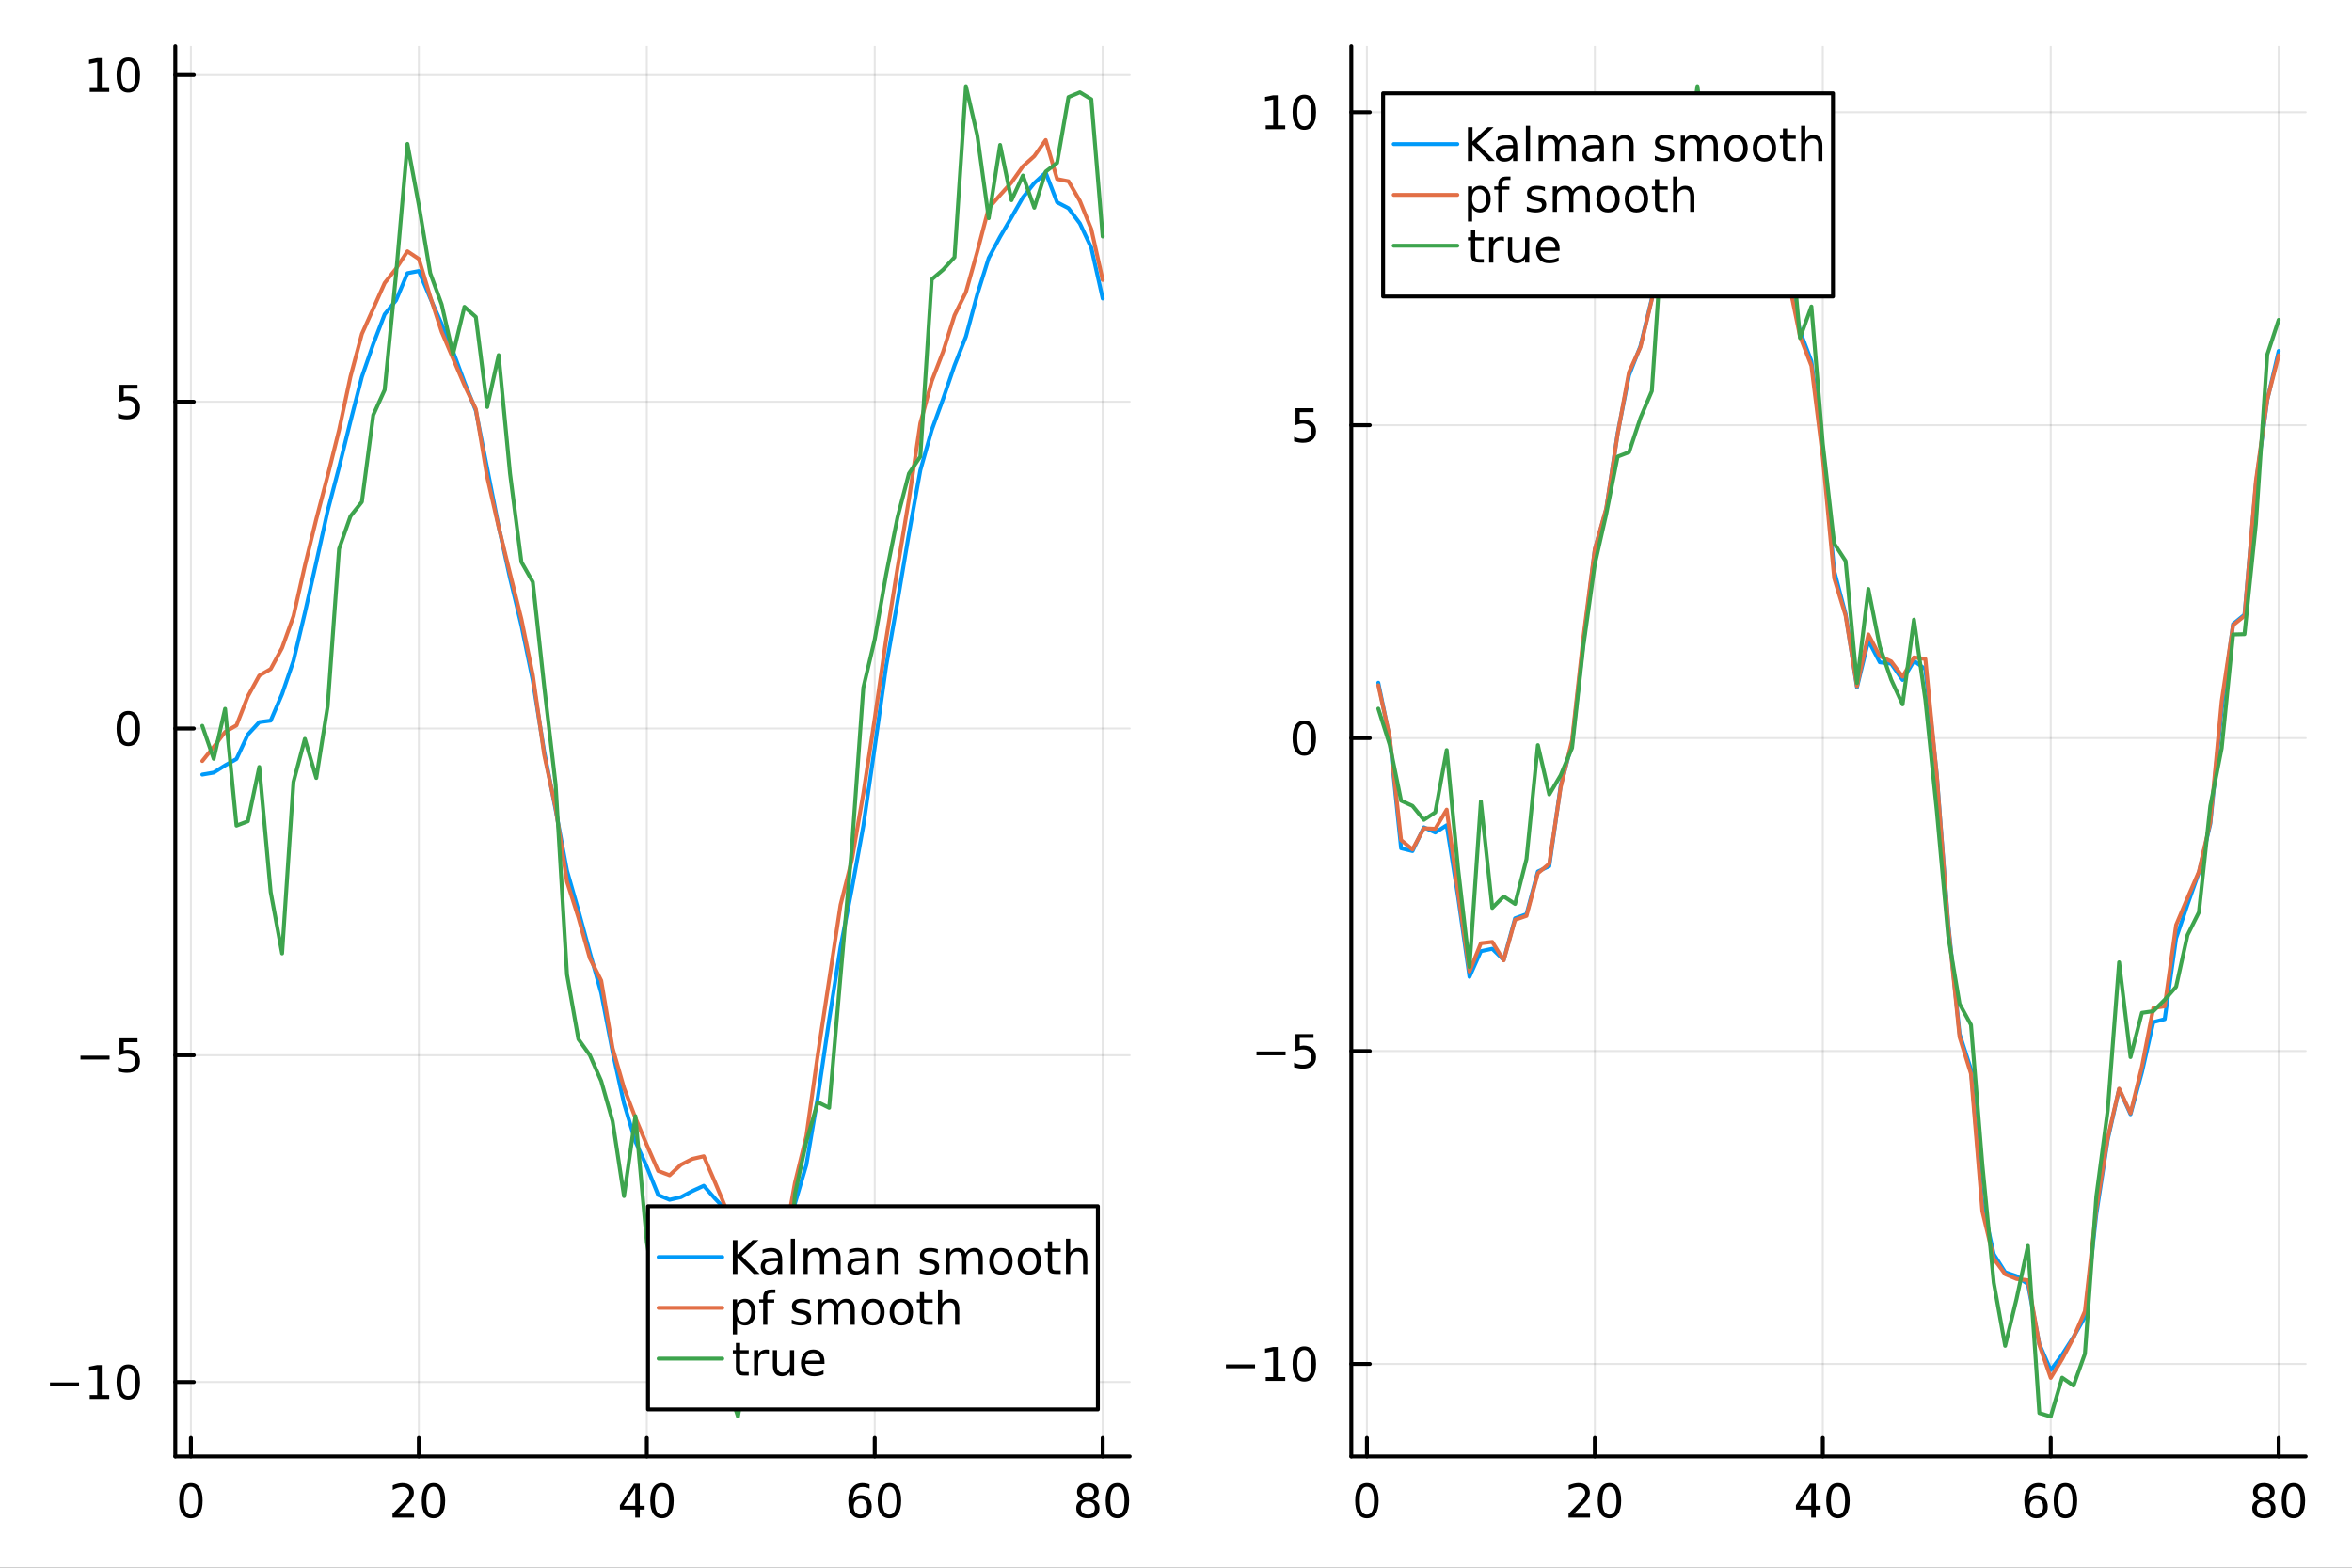 <?xml version="1.0" encoding="utf-8"?>
<svg xmlns="http://www.w3.org/2000/svg" xmlns:xlink="http://www.w3.org/1999/xlink" width="600" height="400" viewBox="0 0 2400 1600">
<rect x="0" y="0" width="2400" height="1600" fill="#333333" stroke="none"/>
<defs>
  <clipPath id="clip640">
    <rect x="0" y="0" width="2400" height="1600"/>
  </clipPath>
</defs>
<path clip-path="url(#clip640)" d="M0 1600 L2400 1600 L2400 0 L0 0  Z" fill="#ffffff" fill-rule="evenodd" fill-opacity="1"/>
<defs>
  <clipPath id="clip641">
    <rect x="480" y="0" width="1681" height="1600"/>
  </clipPath>
</defs>
<path clip-path="url(#clip640)" d="M178.867 1486.45 L1152.76 1486.45 L1152.76 47.244 L178.867 47.244  Z" fill="#ffffff" fill-rule="evenodd" fill-opacity="1"/>
<defs>
  <clipPath id="clip642">
    <rect x="178" y="47" width="975" height="1440"/>
  </clipPath>
</defs>
<polyline clip-path="url(#clip642)" style="stroke:#000000; stroke-linecap:round; stroke-linejoin:round; stroke-width:2; stroke-opacity:0.1; fill:none" points="194.8,1486.45 194.8,47.244 "/>
<polyline clip-path="url(#clip642)" style="stroke:#000000; stroke-linecap:round; stroke-linejoin:round; stroke-width:2; stroke-opacity:0.1; fill:none" points="427.398,1486.45 427.398,47.244 "/>
<polyline clip-path="url(#clip642)" style="stroke:#000000; stroke-linecap:round; stroke-linejoin:round; stroke-width:2; stroke-opacity:0.1; fill:none" points="659.996,1486.45 659.996,47.244 "/>
<polyline clip-path="url(#clip642)" style="stroke:#000000; stroke-linecap:round; stroke-linejoin:round; stroke-width:2; stroke-opacity:0.1; fill:none" points="892.595,1486.45 892.595,47.244 "/>
<polyline clip-path="url(#clip642)" style="stroke:#000000; stroke-linecap:round; stroke-linejoin:round; stroke-width:2; stroke-opacity:0.1; fill:none" points="1125.19,1486.45 1125.19,47.244 "/>
<polyline clip-path="url(#clip642)" style="stroke:#000000; stroke-linecap:round; stroke-linejoin:round; stroke-width:2; stroke-opacity:0.1; fill:none" points="178.867,1410.48 1152.76,1410.48 "/>
<polyline clip-path="url(#clip642)" style="stroke:#000000; stroke-linecap:round; stroke-linejoin:round; stroke-width:2; stroke-opacity:0.1; fill:none" points="178.867,1077 1152.76,1077 "/>
<polyline clip-path="url(#clip642)" style="stroke:#000000; stroke-linecap:round; stroke-linejoin:round; stroke-width:2; stroke-opacity:0.1; fill:none" points="178.867,743.512 1152.76,743.512 "/>
<polyline clip-path="url(#clip642)" style="stroke:#000000; stroke-linecap:round; stroke-linejoin:round; stroke-width:2; stroke-opacity:0.1; fill:none" points="178.867,410.026 1152.76,410.026 "/>
<polyline clip-path="url(#clip642)" style="stroke:#000000; stroke-linecap:round; stroke-linejoin:round; stroke-width:2; stroke-opacity:0.1; fill:none" points="178.867,76.541 1152.76,76.541 "/>
<polyline clip-path="url(#clip640)" style="stroke:#000000; stroke-linecap:round; stroke-linejoin:round; stroke-width:4; stroke-opacity:1; fill:none" points="178.867,1486.45 1152.76,1486.45 "/>
<polyline clip-path="url(#clip640)" style="stroke:#000000; stroke-linecap:round; stroke-linejoin:round; stroke-width:4; stroke-opacity:1; fill:none" points="194.8,1486.45 194.8,1467.55 "/>
<polyline clip-path="url(#clip640)" style="stroke:#000000; stroke-linecap:round; stroke-linejoin:round; stroke-width:4; stroke-opacity:1; fill:none" points="427.398,1486.45 427.398,1467.55 "/>
<polyline clip-path="url(#clip640)" style="stroke:#000000; stroke-linecap:round; stroke-linejoin:round; stroke-width:4; stroke-opacity:1; fill:none" points="659.996,1486.45 659.996,1467.55 "/>
<polyline clip-path="url(#clip640)" style="stroke:#000000; stroke-linecap:round; stroke-linejoin:round; stroke-width:4; stroke-opacity:1; fill:none" points="892.595,1486.45 892.595,1467.55 "/>
<polyline clip-path="url(#clip640)" style="stroke:#000000; stroke-linecap:round; stroke-linejoin:round; stroke-width:4; stroke-opacity:1; fill:none" points="1125.19,1486.45 1125.19,1467.55 "/>
<path clip-path="url(#clip640)" d="M194.8 1517.37 Q191.189 1517.37 189.36 1520.93 Q187.554 1524.47 187.554 1531.6 Q187.554 1538.71 189.36 1542.27 Q191.189 1545.82 194.8 1545.82 Q198.434 1545.82 200.239 1542.27 Q202.068 1538.71 202.068 1531.6 Q202.068 1524.47 200.239 1520.93 Q198.434 1517.37 194.8 1517.37 M194.8 1513.66 Q200.61 1513.66 203.665 1518.27 Q206.744 1522.85 206.744 1531.6 Q206.744 1540.33 203.665 1544.94 Q200.61 1549.52 194.8 1549.52 Q188.989 1549.52 185.911 1544.94 Q182.855 1540.33 182.855 1531.6 Q182.855 1522.85 185.911 1518.27 Q188.989 1513.66 194.8 1513.66 Z" fill="#000000" fill-rule="nonzero" fill-opacity="1" /><path clip-path="url(#clip640)" d="M406.171 1544.91 L422.491 1544.91 L422.491 1548.85 L400.546 1548.85 L400.546 1544.91 Q403.208 1542.16 407.792 1537.53 Q412.398 1532.88 413.579 1531.53 Q415.824 1529.01 416.704 1527.27 Q417.606 1525.51 417.606 1523.82 Q417.606 1521.07 415.662 1519.33 Q413.741 1517.6 410.639 1517.6 Q408.44 1517.6 405.986 1518.36 Q403.556 1519.13 400.778 1520.68 L400.778 1515.95 Q403.602 1514.82 406.055 1514.24 Q408.509 1513.66 410.546 1513.66 Q415.917 1513.66 419.111 1516.35 Q422.305 1519.03 422.305 1523.52 Q422.305 1525.65 421.495 1527.57 Q420.708 1529.47 418.602 1532.07 Q418.023 1532.74 414.921 1535.95 Q411.819 1539.15 406.171 1544.91 Z" fill="#000000" fill-rule="nonzero" fill-opacity="1" /><path clip-path="url(#clip640)" d="M442.305 1517.37 Q438.694 1517.37 436.866 1520.93 Q435.06 1524.47 435.06 1531.6 Q435.06 1538.71 436.866 1542.27 Q438.694 1545.82 442.305 1545.82 Q445.94 1545.82 447.745 1542.27 Q449.574 1538.71 449.574 1531.6 Q449.574 1524.47 447.745 1520.93 Q445.94 1517.37 442.305 1517.37 M442.305 1513.66 Q448.115 1513.66 451.171 1518.27 Q454.25 1522.85 454.25 1531.6 Q454.25 1540.33 451.171 1544.94 Q448.115 1549.52 442.305 1549.52 Q436.495 1549.52 433.416 1544.94 Q430.361 1540.33 430.361 1531.6 Q430.361 1522.85 433.416 1518.27 Q436.495 1513.66 442.305 1513.66 Z" fill="#000000" fill-rule="nonzero" fill-opacity="1" /><path clip-path="url(#clip640)" d="M648.168 1518.36 L636.362 1536.81 L648.168 1536.81 L648.168 1518.36 M646.941 1514.29 L652.82 1514.29 L652.82 1536.81 L657.751 1536.81 L657.751 1540.7 L652.82 1540.7 L652.82 1548.85 L648.168 1548.85 L648.168 1540.7 L632.566 1540.7 L632.566 1536.19 L646.941 1514.29 Z" fill="#000000" fill-rule="nonzero" fill-opacity="1" /><path clip-path="url(#clip640)" d="M675.482 1517.37 Q671.871 1517.37 670.043 1520.93 Q668.237 1524.47 668.237 1531.6 Q668.237 1538.71 670.043 1542.27 Q671.871 1545.82 675.482 1545.82 Q679.117 1545.82 680.922 1542.27 Q682.751 1538.71 682.751 1531.6 Q682.751 1524.47 680.922 1520.93 Q679.117 1517.37 675.482 1517.37 M675.482 1513.66 Q681.292 1513.66 684.348 1518.27 Q687.427 1522.85 687.427 1531.6 Q687.427 1540.33 684.348 1544.94 Q681.292 1549.52 675.482 1549.52 Q669.672 1549.52 666.593 1544.94 Q663.538 1540.33 663.538 1531.6 Q663.538 1522.85 666.593 1518.27 Q669.672 1513.66 675.482 1513.66 Z" fill="#000000" fill-rule="nonzero" fill-opacity="1" /><path clip-path="url(#clip640)" d="M878 1529.7 Q874.852 1529.7 873 1531.86 Q871.171 1534.01 871.171 1537.76 Q871.171 1541.49 873 1543.66 Q874.852 1545.82 878 1545.82 Q881.148 1545.82 882.977 1543.66 Q884.828 1541.49 884.828 1537.76 Q884.828 1534.01 882.977 1531.86 Q881.148 1529.7 878 1529.7 M887.282 1515.05 L887.282 1519.31 Q885.523 1518.48 883.717 1518.04 Q881.935 1517.6 880.176 1517.6 Q875.546 1517.6 873.092 1520.72 Q870.662 1523.85 870.315 1530.17 Q871.68 1528.15 873.741 1527.09 Q875.801 1526 878.278 1526 Q883.486 1526 886.495 1529.17 Q889.528 1532.32 889.528 1537.76 Q889.528 1543.08 886.379 1546.3 Q883.231 1549.52 878 1549.52 Q872.004 1549.52 868.833 1544.94 Q865.662 1540.33 865.662 1531.6 Q865.662 1523.41 869.551 1518.55 Q873.44 1513.66 879.991 1513.66 Q881.75 1513.66 883.532 1514.01 Q885.338 1514.36 887.282 1515.05 Z" fill="#000000" fill-rule="nonzero" fill-opacity="1" /><path clip-path="url(#clip640)" d="M907.583 1517.37 Q903.972 1517.37 902.143 1520.93 Q900.338 1524.47 900.338 1531.6 Q900.338 1538.71 902.143 1542.27 Q903.972 1545.82 907.583 1545.82 Q911.217 1545.82 913.023 1542.27 Q914.851 1538.71 914.851 1531.6 Q914.851 1524.47 913.023 1520.93 Q911.217 1517.37 907.583 1517.37 M907.583 1513.66 Q913.393 1513.66 916.449 1518.27 Q919.527 1522.85 919.527 1531.6 Q919.527 1540.33 916.449 1544.94 Q913.393 1549.52 907.583 1549.52 Q901.773 1549.52 898.694 1544.94 Q895.639 1540.33 895.639 1531.6 Q895.639 1522.85 898.694 1518.27 Q901.773 1513.66 907.583 1513.66 Z" fill="#000000" fill-rule="nonzero" fill-opacity="1" /><path clip-path="url(#clip640)" d="M1110.07 1532.44 Q1106.73 1532.44 1104.81 1534.22 Q1102.91 1536 1102.91 1539.13 Q1102.91 1542.25 1104.81 1544.03 Q1106.73 1545.82 1110.07 1545.82 Q1113.4 1545.82 1115.32 1544.03 Q1117.24 1542.23 1117.24 1539.13 Q1117.24 1536 1115.32 1534.22 Q1113.42 1532.44 1110.07 1532.44 M1105.39 1530.45 Q1102.38 1529.7 1100.69 1527.64 Q1099.02 1525.58 1099.02 1522.62 Q1099.02 1518.48 1101.96 1516.07 Q1104.93 1513.66 1110.07 1513.66 Q1115.23 1513.66 1118.17 1516.07 Q1121.11 1518.48 1121.11 1522.62 Q1121.11 1525.58 1119.42 1527.64 Q1117.75 1529.7 1114.76 1530.45 Q1118.14 1531.23 1120.02 1533.52 Q1121.92 1535.82 1121.92 1539.13 Q1121.92 1544.15 1118.84 1546.83 Q1115.78 1549.52 1110.07 1549.52 Q1104.35 1549.52 1101.27 1546.83 Q1098.21 1544.15 1098.21 1539.13 Q1098.21 1535.82 1100.11 1533.52 Q1102.01 1531.23 1105.39 1530.45 M1103.68 1523.06 Q1103.68 1525.75 1105.34 1527.25 Q1107.03 1528.76 1110.07 1528.76 Q1113.08 1528.76 1114.76 1527.25 Q1116.48 1525.75 1116.48 1523.06 Q1116.48 1520.38 1114.76 1518.87 Q1113.08 1517.37 1110.07 1517.37 Q1107.03 1517.37 1105.34 1518.87 Q1103.68 1520.38 1103.68 1523.06 Z" fill="#000000" fill-rule="nonzero" fill-opacity="1" /><path clip-path="url(#clip640)" d="M1140.23 1517.37 Q1136.62 1517.37 1134.79 1520.93 Q1132.98 1524.47 1132.98 1531.6 Q1132.98 1538.71 1134.79 1542.27 Q1136.62 1545.82 1140.23 1545.82 Q1143.86 1545.82 1145.67 1542.27 Q1147.5 1538.71 1147.5 1531.6 Q1147.5 1524.47 1145.67 1520.93 Q1143.86 1517.37 1140.23 1517.37 M1140.23 1513.66 Q1146.04 1513.66 1149.09 1518.27 Q1152.17 1522.85 1152.17 1531.6 Q1152.17 1540.33 1149.09 1544.94 Q1146.04 1549.52 1140.23 1549.52 Q1134.42 1549.52 1131.34 1544.94 Q1128.28 1540.33 1128.28 1531.6 Q1128.28 1522.85 1131.34 1518.27 Q1134.42 1513.66 1140.23 1513.66 Z" fill="#000000" fill-rule="nonzero" fill-opacity="1" /><polyline clip-path="url(#clip640)" style="stroke:#000000; stroke-linecap:round; stroke-linejoin:round; stroke-width:4; stroke-opacity:1; fill:none" points="178.867,1486.45 178.867,47.244 "/>
<polyline clip-path="url(#clip640)" style="stroke:#000000; stroke-linecap:round; stroke-linejoin:round; stroke-width:4; stroke-opacity:1; fill:none" points="178.867,1410.48 197.764,1410.48 "/>
<polyline clip-path="url(#clip640)" style="stroke:#000000; stroke-linecap:round; stroke-linejoin:round; stroke-width:4; stroke-opacity:1; fill:none" points="178.867,1077 197.764,1077 "/>
<polyline clip-path="url(#clip640)" style="stroke:#000000; stroke-linecap:round; stroke-linejoin:round; stroke-width:4; stroke-opacity:1; fill:none" points="178.867,743.512 197.764,743.512 "/>
<polyline clip-path="url(#clip640)" style="stroke:#000000; stroke-linecap:round; stroke-linejoin:round; stroke-width:4; stroke-opacity:1; fill:none" points="178.867,410.026 197.764,410.026 "/>
<polyline clip-path="url(#clip640)" style="stroke:#000000; stroke-linecap:round; stroke-linejoin:round; stroke-width:4; stroke-opacity:1; fill:none" points="178.867,76.541 197.764,76.541 "/>
<path clip-path="url(#clip640)" d="M50.992 1410.93 L80.668 1410.93 L80.668 1414.87 L50.992 1414.87 L50.992 1410.93 Z" fill="#000000" fill-rule="nonzero" fill-opacity="1" /><path clip-path="url(#clip640)" d="M91.571 1423.83 L99.21 1423.83 L99.21 1397.46 L90.899 1399.13 L90.899 1394.87 L99.163 1393.2 L103.839 1393.2 L103.839 1423.83 L111.478 1423.83 L111.478 1427.76 L91.571 1427.76 L91.571 1423.83 Z" fill="#000000" fill-rule="nonzero" fill-opacity="1" /><path clip-path="url(#clip640)" d="M130.922 1396.28 Q127.311 1396.28 125.482 1399.85 Q123.677 1403.39 123.677 1410.52 Q123.677 1417.62 125.482 1421.19 Q127.311 1424.73 130.922 1424.73 Q134.556 1424.73 136.362 1421.19 Q138.191 1417.62 138.191 1410.52 Q138.191 1403.39 136.362 1399.85 Q134.556 1396.28 130.922 1396.28 M130.922 1392.58 Q136.732 1392.58 139.788 1397.18 Q142.867 1401.77 142.867 1410.52 Q142.867 1419.24 139.788 1423.85 Q136.732 1428.43 130.922 1428.43 Q125.112 1428.43 122.033 1423.85 Q118.978 1419.24 118.978 1410.52 Q118.978 1401.77 122.033 1397.18 Q125.112 1392.58 130.922 1392.58 Z" fill="#000000" fill-rule="nonzero" fill-opacity="1" /><path clip-path="url(#clip640)" d="M82.149 1077.45 L111.825 1077.45 L111.825 1081.38 L82.149 1081.38 L82.149 1077.45 Z" fill="#000000" fill-rule="nonzero" fill-opacity="1" /><path clip-path="url(#clip640)" d="M121.964 1059.72 L140.32 1059.72 L140.32 1063.65 L126.246 1063.65 L126.246 1072.13 Q127.265 1071.78 128.283 1071.62 Q129.302 1071.43 130.32 1071.43 Q136.107 1071.43 139.487 1074.6 Q142.867 1077.77 142.867 1083.19 Q142.867 1088.77 139.394 1091.87 Q135.922 1094.95 129.603 1094.95 Q127.427 1094.95 125.158 1094.58 Q122.913 1094.21 120.506 1093.47 L120.506 1088.77 Q122.589 1089.9 124.811 1090.46 Q127.033 1091.01 129.51 1091.01 Q133.515 1091.01 135.853 1088.91 Q138.191 1086.8 138.191 1083.19 Q138.191 1079.58 135.853 1077.47 Q133.515 1075.37 129.51 1075.37 Q127.635 1075.37 125.76 1075.78 Q123.908 1076.2 121.964 1077.08 L121.964 1059.72 Z" fill="#000000" fill-rule="nonzero" fill-opacity="1" /><path clip-path="url(#clip640)" d="M130.922 729.311 Q127.311 729.311 125.482 732.876 Q123.677 736.417 123.677 743.547 Q123.677 750.653 125.482 754.218 Q127.311 757.76 130.922 757.76 Q134.556 757.76 136.362 754.218 Q138.191 750.653 138.191 743.547 Q138.191 736.417 136.362 732.876 Q134.556 729.311 130.922 729.311 M130.922 725.607 Q136.732 725.607 139.788 730.213 Q142.867 734.797 142.867 743.547 Q142.867 752.274 139.788 756.88 Q136.732 761.463 130.922 761.463 Q125.112 761.463 122.033 756.88 Q118.978 752.274 118.978 743.547 Q118.978 734.797 122.033 730.213 Q125.112 725.607 130.922 725.607 Z" fill="#000000" fill-rule="nonzero" fill-opacity="1" /><path clip-path="url(#clip640)" d="M121.964 392.746 L140.32 392.746 L140.32 396.682 L126.246 396.682 L126.246 405.154 Q127.265 404.807 128.283 404.644 Q129.302 404.459 130.32 404.459 Q136.107 404.459 139.487 407.631 Q142.867 410.802 142.867 416.218 Q142.867 421.797 139.394 424.899 Q135.922 427.978 129.603 427.978 Q127.427 427.978 125.158 427.607 Q122.913 427.237 120.506 426.496 L120.506 421.797 Q122.589 422.931 124.811 423.487 Q127.033 424.043 129.51 424.043 Q133.515 424.043 135.853 421.936 Q138.191 419.83 138.191 416.218 Q138.191 412.607 135.853 410.501 Q133.515 408.394 129.51 408.394 Q127.635 408.394 125.76 408.811 Q123.908 409.228 121.964 410.107 L121.964 392.746 Z" fill="#000000" fill-rule="nonzero" fill-opacity="1" /><path clip-path="url(#clip640)" d="M91.571 89.886 L99.21 89.886 L99.21 63.52 L90.899 65.187 L90.899 60.927 L99.163 59.261 L103.839 59.261 L103.839 89.886 L111.478 89.886 L111.478 93.821 L91.571 93.821 L91.571 89.886 Z" fill="#000000" fill-rule="nonzero" fill-opacity="1" /><path clip-path="url(#clip640)" d="M130.922 62.339 Q127.311 62.339 125.482 65.904 Q123.677 69.446 123.677 76.576 Q123.677 83.682 125.482 87.247 Q127.311 90.788 130.922 90.788 Q134.556 90.788 136.362 87.247 Q138.191 83.682 138.191 76.576 Q138.191 69.446 136.362 65.904 Q134.556 62.339 130.922 62.339 M130.922 58.636 Q136.732 58.636 139.788 63.242 Q142.867 67.826 142.867 76.576 Q142.867 85.302 139.788 89.909 Q136.732 94.492 130.922 94.492 Q125.112 94.492 122.033 89.909 Q118.978 85.302 118.978 76.576 Q118.978 67.826 122.033 63.242 Q125.112 58.636 130.922 58.636 Z" fill="#000000" fill-rule="nonzero" fill-opacity="1" /><polyline clip-path="url(#clip642)" style="stroke:#009af9; stroke-linecap:round; stroke-linejoin:round; stroke-width:4; stroke-opacity:1; fill:none" points="206.43,790.536 218.059,788.525 229.689,781.184 241.319,774.622 252.949,749.671 264.579,737.004 276.209,735.467 287.839,708.395 299.469,674.397 311.099,625.465 322.729,573.909 334.359,521.291 345.989,476.902 357.618,430.019 369.248,384.652 380.878,351.137 392.508,320.782 404.138,306.521 415.768,278.835 427.398,276.637 439.028,304.279 450.658,330.554 462.288,358.662 473.918,390.025 485.548,419.098 497.177,478.088 508.807,537.213 520.437,590.104 532.067,638.33 543.697,694.662 555.327,767.23 566.957,826.322 578.587,888.597 590.217,929.226 601.847,971.988 613.477,1013.33 625.107,1073.53 636.736,1126.16 648.366,1165.04 659.996,1190.79 671.626,1219.65 683.256,1224.49 694.886,1221.79 706.516,1215.59 718.146,1210.24 729.776,1223.47 741.406,1235.52 753.036,1253.22 764.666,1272.38 776.295,1287.96 787.925,1288.66 799.555,1278.22 811.185,1228.18 822.815,1188.88 834.445,1120.04 846.075,1040.8 857.705,966.566 869.335,906.841 880.965,842.862 892.595,762.691 904.225,679.937 915.854,613.756 927.484,544.588 939.114,479.975 950.744,438.895 962.374,406.998 974.004,373.002 985.634,343.476 997.264,300.354 1008.89,263.299 1020.52,241.656 1032.15,221.833 1043.78,201.494 1055.41,186.842 1067.04,176.175 1078.67,206.465 1090.3,212.558 1101.93,228.057 1113.56,252.881 1125.19,304.628 "/>
<polyline clip-path="url(#clip642)" style="stroke:#e26f46; stroke-linecap:round; stroke-linejoin:round; stroke-width:4; stroke-opacity:1; fill:none" points="206.43,776.729 218.059,762.289 229.689,747.017 241.319,740.27 252.949,710.649 264.579,689.506 276.209,682.831 287.839,661.279 299.469,628.842 311.099,577.324 322.729,529.85 334.359,485.541 345.989,438.83 357.618,384.379 369.248,340.855 380.878,314.948 392.508,288.879 404.138,274.181 415.768,256.519 427.398,264.27 439.028,302.73 450.658,338.577 462.288,365.931 473.918,393.141 485.548,417.432 497.177,487.113 508.807,537.884 520.437,585.294 532.067,631.915 543.697,689.03 555.327,770.41 566.957,824.572 578.587,899.907 590.217,936.441 601.847,977.917 613.477,1000.81 625.107,1069.8 636.736,1110.34 648.366,1140.9 659.996,1168.53 671.626,1195.09 683.256,1199.49 694.886,1188.69 706.516,1182.78 718.146,1180.11 729.776,1207 741.406,1234.86 753.036,1254.54 764.666,1273.4 776.295,1286.37 787.925,1291.52 799.555,1271.88 811.185,1207.11 822.815,1159.51 834.445,1076.86 846.075,1000.21 857.705,923.531 869.335,877.358 880.965,809.805 892.595,733.401 904.225,652.377 915.854,579.565 927.484,509.562 939.114,431.98 950.744,389.009 962.374,358.85 974.004,321.855 985.634,298.145 997.264,256.733 1008.89,212.345 1020.52,199.095 1032.15,186.201 1043.78,169.792 1055.41,159.334 1067.04,142.95 1078.67,182.732 1090.3,185.031 1101.93,205.091 1113.56,233.882 1125.19,285.721 "/>
<polyline clip-path="url(#clip642)" style="stroke:#3da44d; stroke-linecap:round; stroke-linejoin:round; stroke-width:4; stroke-opacity:1; fill:none" points="206.43,740.787 218.059,774.441 229.689,723.435 241.319,842.632 252.949,838.193 264.579,782.764 276.209,910.411 287.839,973.062 299.469,798.074 311.099,754.11 322.729,794.018 334.359,720.829 345.989,560.145 357.618,526.851 369.248,512.2 380.878,423.599 392.508,397.942 404.138,279.918 415.768,146.875 427.398,209.439 439.028,278.818 450.658,310.576 462.288,361.463 473.918,313.156 485.548,323.497 497.177,415.407 508.807,362.444 520.437,483.173 532.067,573.554 543.697,594.024 555.327,700.734 566.957,800.657 578.587,994.633 590.217,1060.55 601.847,1076.85 613.477,1103.32 625.107,1144.33 636.736,1220.77 648.366,1139.18 659.996,1267.69 671.626,1336.1 683.256,1361.95 694.886,1408.29 706.516,1386.97 718.146,1366.69 729.776,1351.12 741.406,1410.68 753.036,1445.72 764.666,1378.75 776.295,1412.44 787.925,1305.22 799.555,1374.76 811.185,1218.54 822.815,1165.02 834.445,1124.87 846.075,1130.65 857.705,996.024 869.335,863.892 880.965,701.883 892.595,652.609 904.225,586.274 915.854,527.926 927.484,483.3 939.114,465.976 950.744,285.186 962.374,275.204 974.004,262.544 985.634,87.976 997.264,138.165 1008.89,222.695 1020.52,147.914 1032.15,204.356 1043.78,179.147 1055.41,212.011 1067.04,175.168 1078.67,166.253 1090.3,99.111 1101.93,94.219 1113.56,101.296 1125.19,241.356 "/>
<path clip-path="url(#clip640)" d="M661.239 1438.47 L1120.29 1438.47 L1120.29 1231.11 L661.239 1231.11  Z" fill="#ffffff" fill-rule="evenodd" fill-opacity="1"/>
<polyline clip-path="url(#clip640)" style="stroke:#000000; stroke-linecap:round; stroke-linejoin:round; stroke-width:4; stroke-opacity:1; fill:none" points="661.239,1438.47 1120.29,1438.47 1120.29,1231.11 661.239,1231.11 661.239,1438.47 "/>
<polyline clip-path="url(#clip640)" style="stroke:#009af9; stroke-linecap:round; stroke-linejoin:round; stroke-width:4; stroke-opacity:1; fill:none" points="672.06,1282.95 736.986,1282.95 "/>
<path clip-path="url(#clip640)" d="M747.807 1265.67 L752.483 1265.67 L752.483 1280.28 L767.992 1265.67 L774.011 1265.67 L756.858 1281.79 L775.238 1300.23 L769.08 1300.23 L752.483 1283.59 L752.483 1300.23 L747.807 1300.23 L747.807 1265.67 Z" fill="#000000" fill-rule="nonzero" fill-opacity="1" /><path clip-path="url(#clip640)" d="M789.659 1287.2 Q784.497 1287.2 782.506 1288.38 Q780.515 1289.56 780.515 1292.41 Q780.515 1294.68 781.997 1296.02 Q783.501 1297.34 786.071 1297.34 Q789.613 1297.34 791.742 1294.84 Q793.895 1292.32 793.895 1288.15 L793.895 1287.2 L789.659 1287.2 M798.154 1285.44 L798.154 1300.23 L793.895 1300.23 L793.895 1296.3 Q792.437 1298.66 790.261 1299.79 Q788.085 1300.91 784.937 1300.91 Q780.955 1300.91 778.594 1298.68 Q776.256 1296.44 776.256 1292.69 Q776.256 1288.31 779.173 1286.09 Q782.113 1283.87 787.923 1283.87 L793.895 1283.87 L793.895 1283.45 Q793.895 1280.51 791.95 1278.92 Q790.029 1277.29 786.534 1277.29 Q784.312 1277.29 782.205 1277.83 Q780.099 1278.36 778.154 1279.42 L778.154 1275.49 Q780.492 1274.59 782.691 1274.15 Q784.89 1273.68 786.974 1273.68 Q792.599 1273.68 795.376 1276.6 Q798.154 1279.52 798.154 1285.44 Z" fill="#000000" fill-rule="nonzero" fill-opacity="1" /><path clip-path="url(#clip640)" d="M806.927 1264.22 L811.186 1264.22 L811.186 1300.23 L806.927 1300.23 L806.927 1264.22 Z" fill="#000000" fill-rule="nonzero" fill-opacity="1" /><path clip-path="url(#clip640)" d="M840.284 1279.29 Q841.881 1276.42 844.103 1275.05 Q846.325 1273.68 849.334 1273.68 Q853.385 1273.68 855.584 1276.53 Q857.783 1279.35 857.783 1284.59 L857.783 1300.23 L853.501 1300.23 L853.501 1284.73 Q853.501 1281 852.182 1279.19 Q850.862 1277.39 848.154 1277.39 Q844.844 1277.39 842.922 1279.59 Q841.001 1281.79 841.001 1285.58 L841.001 1300.23 L836.719 1300.23 L836.719 1284.73 Q836.719 1280.98 835.399 1279.19 Q834.08 1277.39 831.325 1277.39 Q828.061 1277.39 826.14 1279.61 Q824.219 1281.81 824.219 1285.58 L824.219 1300.23 L819.936 1300.23 L819.936 1274.31 L824.219 1274.31 L824.219 1278.34 Q825.677 1275.95 827.714 1274.82 Q829.751 1273.68 832.552 1273.68 Q835.376 1273.68 837.344 1275.12 Q839.334 1276.55 840.284 1279.29 Z" fill="#000000" fill-rule="nonzero" fill-opacity="1" /><path clip-path="url(#clip640)" d="M878.061 1287.2 Q872.899 1287.2 870.908 1288.38 Q868.918 1289.56 868.918 1292.41 Q868.918 1294.68 870.399 1296.02 Q871.904 1297.34 874.473 1297.34 Q878.015 1297.34 880.144 1294.84 Q882.297 1292.32 882.297 1288.15 L882.297 1287.2 L878.061 1287.2 M886.556 1285.44 L886.556 1300.23 L882.297 1300.23 L882.297 1296.3 Q880.839 1298.66 878.663 1299.79 Q876.487 1300.91 873.339 1300.91 Q869.357 1300.91 866.996 1298.68 Q864.658 1296.44 864.658 1292.69 Q864.658 1288.31 867.575 1286.09 Q870.515 1283.87 876.325 1283.87 L882.297 1283.87 L882.297 1283.45 Q882.297 1280.51 880.353 1278.92 Q878.432 1277.29 874.936 1277.29 Q872.714 1277.29 870.607 1277.83 Q868.501 1278.36 866.557 1279.42 L866.557 1275.49 Q868.895 1274.59 871.094 1274.15 Q873.293 1273.68 875.376 1273.68 Q881.001 1273.68 883.779 1276.6 Q886.556 1279.52 886.556 1285.44 Z" fill="#000000" fill-rule="nonzero" fill-opacity="1" /><path clip-path="url(#clip640)" d="M916.88 1284.59 L916.88 1300.23 L912.621 1300.23 L912.621 1284.73 Q912.621 1281.04 911.186 1279.22 Q909.751 1277.39 906.88 1277.39 Q903.431 1277.39 901.441 1279.59 Q899.45 1281.79 899.45 1285.58 L899.45 1300.23 L895.168 1300.23 L895.168 1274.31 L899.45 1274.31 L899.45 1278.34 Q900.978 1276 903.038 1274.84 Q905.121 1273.68 907.829 1273.68 Q912.297 1273.68 914.589 1276.46 Q916.88 1279.22 916.88 1284.59 Z" fill="#000000" fill-rule="nonzero" fill-opacity="1" /><path clip-path="url(#clip640)" d="M956.973 1275.07 L956.973 1279.1 Q955.167 1278.17 953.223 1277.71 Q951.278 1277.25 949.195 1277.25 Q946.024 1277.25 944.427 1278.22 Q942.852 1279.19 942.852 1281.14 Q942.852 1282.62 943.987 1283.48 Q945.121 1284.31 948.547 1285.07 L950.005 1285.4 Q954.542 1286.37 956.44 1288.15 Q958.362 1289.91 958.362 1293.08 Q958.362 1296.69 955.491 1298.8 Q952.644 1300.91 947.644 1300.91 Q945.561 1300.91 943.292 1300.49 Q941.047 1300.1 938.547 1299.29 L938.547 1294.89 Q940.908 1296.11 943.2 1296.74 Q945.491 1297.34 947.737 1297.34 Q950.746 1297.34 952.366 1296.32 Q953.987 1295.28 953.987 1293.41 Q953.987 1291.67 952.806 1290.74 Q951.649 1289.82 947.69 1288.96 L946.209 1288.61 Q942.251 1287.78 940.491 1286.07 Q938.732 1284.33 938.732 1281.32 Q938.732 1277.67 941.325 1275.67 Q943.917 1273.68 948.686 1273.68 Q951.047 1273.68 953.13 1274.03 Q955.214 1274.38 956.973 1275.07 Z" fill="#000000" fill-rule="nonzero" fill-opacity="1" /><path clip-path="url(#clip640)" d="M985.329 1279.29 Q986.926 1276.42 989.149 1275.05 Q991.371 1273.68 994.38 1273.68 Q998.431 1273.68 1000.63 1276.53 Q1002.83 1279.35 1002.83 1284.59 L1002.83 1300.23 L998.547 1300.23 L998.547 1284.73 Q998.547 1281 997.227 1279.19 Q995.908 1277.39 993.199 1277.39 Q989.889 1277.39 987.968 1279.59 Q986.047 1281.79 986.047 1285.58 L986.047 1300.23 L981.764 1300.23 L981.764 1284.73 Q981.764 1280.98 980.445 1279.19 Q979.125 1277.39 976.371 1277.39 Q973.107 1277.39 971.186 1279.61 Q969.264 1281.81 969.264 1285.58 L969.264 1300.23 L964.982 1300.23 L964.982 1274.31 L969.264 1274.31 L969.264 1278.34 Q970.723 1275.95 972.76 1274.82 Q974.797 1273.68 977.598 1273.68 Q980.422 1273.68 982.389 1275.12 Q984.38 1276.55 985.329 1279.29 Z" fill="#000000" fill-rule="nonzero" fill-opacity="1" /><path clip-path="url(#clip640)" d="M1021.37 1277.29 Q1017.94 1277.29 1015.95 1279.98 Q1013.96 1282.64 1013.96 1287.29 Q1013.96 1291.95 1015.93 1294.63 Q1017.92 1297.29 1021.37 1297.29 Q1024.77 1297.29 1026.76 1294.61 Q1028.75 1291.92 1028.75 1287.29 Q1028.75 1282.69 1026.76 1280 Q1024.77 1277.29 1021.37 1277.29 M1021.37 1273.68 Q1026.93 1273.68 1030.1 1277.29 Q1033.27 1280.91 1033.27 1287.29 Q1033.27 1293.66 1030.1 1297.29 Q1026.93 1300.91 1021.37 1300.91 Q1015.79 1300.91 1012.62 1297.29 Q1009.47 1293.66 1009.47 1287.29 Q1009.47 1280.91 1012.62 1277.29 Q1015.79 1273.68 1021.37 1273.68 Z" fill="#000000" fill-rule="nonzero" fill-opacity="1" /><path clip-path="url(#clip640)" d="M1050.38 1277.29 Q1046.95 1277.29 1044.96 1279.98 Q1042.97 1282.64 1042.97 1287.29 Q1042.97 1291.95 1044.94 1294.63 Q1046.93 1297.29 1050.38 1297.29 Q1053.78 1297.29 1055.77 1294.61 Q1057.76 1291.92 1057.76 1287.29 Q1057.76 1282.69 1055.77 1280 Q1053.78 1277.29 1050.38 1277.29 M1050.38 1273.68 Q1055.93 1273.68 1059.1 1277.29 Q1062.27 1280.91 1062.27 1287.29 Q1062.27 1293.66 1059.1 1297.29 Q1055.93 1300.91 1050.38 1300.91 Q1044.8 1300.91 1041.63 1297.29 Q1038.48 1293.66 1038.48 1287.29 Q1038.48 1280.91 1041.63 1277.29 Q1044.8 1273.68 1050.38 1273.68 Z" fill="#000000" fill-rule="nonzero" fill-opacity="1" /><path clip-path="url(#clip640)" d="M1073.55 1266.95 L1073.55 1274.31 L1082.32 1274.31 L1082.32 1277.62 L1073.55 1277.62 L1073.55 1291.69 Q1073.55 1294.86 1074.4 1295.77 Q1075.28 1296.67 1077.94 1296.67 L1082.32 1296.67 L1082.32 1300.23 L1077.94 1300.23 Q1073.01 1300.23 1071.14 1298.41 Q1069.26 1296.55 1069.26 1291.69 L1069.26 1277.62 L1066.14 1277.62 L1066.14 1274.31 L1069.26 1274.31 L1069.26 1266.95 L1073.55 1266.95 Z" fill="#000000" fill-rule="nonzero" fill-opacity="1" /><path clip-path="url(#clip640)" d="M1109.47 1284.59 L1109.47 1300.23 L1105.21 1300.23 L1105.21 1284.73 Q1105.21 1281.04 1103.78 1279.22 Q1102.34 1277.39 1099.47 1277.39 Q1096.02 1277.39 1094.03 1279.59 Q1092.04 1281.79 1092.04 1285.58 L1092.04 1300.23 L1087.76 1300.23 L1087.76 1264.22 L1092.04 1264.22 L1092.04 1278.34 Q1093.57 1276 1095.63 1274.84 Q1097.71 1273.68 1100.42 1273.68 Q1104.89 1273.68 1107.18 1276.46 Q1109.47 1279.22 1109.47 1284.59 Z" fill="#000000" fill-rule="nonzero" fill-opacity="1" /><polyline clip-path="url(#clip640)" style="stroke:#e26f46; stroke-linecap:round; stroke-linejoin:round; stroke-width:4; stroke-opacity:1; fill:none" points="672.06,1334.79 736.986,1334.79 "/>
<path clip-path="url(#clip640)" d="M752.09 1348.19 L752.09 1361.94 L747.807 1361.94 L747.807 1326.15 L752.09 1326.15 L752.09 1330.08 Q753.432 1327.77 755.469 1326.66 Q757.529 1325.52 760.377 1325.52 Q765.099 1325.52 768.039 1329.27 Q771.002 1333.02 771.002 1339.13 Q771.002 1345.25 768.039 1349 Q765.099 1352.75 760.377 1352.75 Q757.529 1352.75 755.469 1351.63 Q753.432 1350.5 752.09 1348.19 M766.58 1339.13 Q766.58 1334.44 764.636 1331.77 Q762.715 1329.09 759.335 1329.09 Q755.955 1329.09 754.011 1331.77 Q752.09 1334.44 752.09 1339.13 Q752.09 1343.83 754.011 1346.52 Q755.955 1349.18 759.335 1349.18 Q762.715 1349.18 764.636 1346.52 Q766.58 1343.83 766.58 1339.13 Z" fill="#000000" fill-rule="nonzero" fill-opacity="1" /><path clip-path="url(#clip640)" d="M791.187 1316.06 L791.187 1319.6 L787.113 1319.6 Q784.821 1319.6 783.918 1320.52 Q783.039 1321.45 783.039 1323.86 L783.039 1326.15 L790.052 1326.15 L790.052 1329.46 L783.039 1329.46 L783.039 1352.07 L778.756 1352.07 L778.756 1329.46 L774.682 1329.46 L774.682 1326.15 L778.756 1326.15 L778.756 1324.34 Q778.756 1320.01 780.77 1318.05 Q782.784 1316.06 787.159 1316.06 L791.187 1316.06 Z" fill="#000000" fill-rule="nonzero" fill-opacity="1" /><path clip-path="url(#clip640)" d="M826.348 1326.91 L826.348 1330.94 Q824.543 1330.01 822.598 1329.55 Q820.654 1329.09 818.571 1329.09 Q815.399 1329.09 813.802 1330.06 Q812.228 1331.03 812.228 1332.98 Q812.228 1334.46 813.362 1335.32 Q814.497 1336.15 817.923 1336.91 L819.381 1337.24 Q823.918 1338.21 825.816 1339.99 Q827.737 1341.75 827.737 1344.92 Q827.737 1348.53 824.867 1350.64 Q822.02 1352.75 817.02 1352.75 Q814.936 1352.75 812.668 1352.33 Q810.423 1351.94 807.923 1351.13 L807.923 1346.73 Q810.284 1347.95 812.575 1348.58 Q814.867 1349.18 817.112 1349.18 Q820.122 1349.18 821.742 1348.16 Q823.362 1347.12 823.362 1345.25 Q823.362 1343.51 822.182 1342.58 Q821.024 1341.66 817.066 1340.8 L815.585 1340.45 Q811.626 1339.62 809.867 1337.91 Q808.108 1336.17 808.108 1333.16 Q808.108 1329.51 810.7 1327.51 Q813.293 1325.52 818.061 1325.52 Q820.423 1325.52 822.506 1325.87 Q824.589 1326.22 826.348 1326.91 Z" fill="#000000" fill-rule="nonzero" fill-opacity="1" /><path clip-path="url(#clip640)" d="M854.705 1331.13 Q856.302 1328.26 858.524 1326.89 Q860.746 1325.52 863.756 1325.52 Q867.807 1325.52 870.006 1328.37 Q872.205 1331.19 872.205 1336.43 L872.205 1352.07 L867.922 1352.07 L867.922 1336.57 Q867.922 1332.84 866.603 1331.03 Q865.283 1329.23 862.575 1329.23 Q859.265 1329.23 857.344 1331.43 Q855.422 1333.63 855.422 1337.42 L855.422 1352.07 L851.14 1352.07 L851.14 1336.57 Q851.14 1332.82 849.821 1331.03 Q848.501 1329.23 845.746 1329.23 Q842.483 1329.23 840.561 1331.45 Q838.64 1333.65 838.64 1337.42 L838.64 1352.07 L834.358 1352.07 L834.358 1326.15 L838.64 1326.15 L838.64 1330.18 Q840.098 1327.79 842.135 1326.66 Q844.172 1325.52 846.973 1325.52 Q849.797 1325.52 851.765 1326.96 Q853.756 1328.39 854.705 1331.13 Z" fill="#000000" fill-rule="nonzero" fill-opacity="1" /><path clip-path="url(#clip640)" d="M890.746 1329.13 Q887.32 1329.13 885.33 1331.82 Q883.339 1334.48 883.339 1339.13 Q883.339 1343.79 885.306 1346.47 Q887.297 1349.13 890.746 1349.13 Q894.149 1349.13 896.14 1346.45 Q898.13 1343.76 898.13 1339.13 Q898.13 1334.53 896.14 1331.84 Q894.149 1329.13 890.746 1329.13 M890.746 1325.52 Q896.302 1325.52 899.473 1329.13 Q902.644 1332.75 902.644 1339.13 Q902.644 1345.5 899.473 1349.13 Q896.302 1352.75 890.746 1352.75 Q885.168 1352.75 881.996 1349.13 Q878.848 1345.5 878.848 1339.13 Q878.848 1332.75 881.996 1329.13 Q885.168 1325.52 890.746 1325.52 Z" fill="#000000" fill-rule="nonzero" fill-opacity="1" /><path clip-path="url(#clip640)" d="M919.751 1329.13 Q916.325 1329.13 914.334 1331.82 Q912.343 1334.48 912.343 1339.13 Q912.343 1343.79 914.311 1346.47 Q916.302 1349.13 919.751 1349.13 Q923.153 1349.13 925.144 1346.45 Q927.135 1343.76 927.135 1339.13 Q927.135 1334.53 925.144 1331.84 Q923.153 1329.13 919.751 1329.13 M919.751 1325.52 Q925.306 1325.52 928.478 1329.13 Q931.649 1332.75 931.649 1339.13 Q931.649 1345.5 928.478 1349.13 Q925.306 1352.75 919.751 1352.75 Q914.172 1352.75 911.001 1349.13 Q907.853 1345.5 907.853 1339.13 Q907.853 1332.75 911.001 1329.13 Q914.172 1325.52 919.751 1325.52 Z" fill="#000000" fill-rule="nonzero" fill-opacity="1" /><path clip-path="url(#clip640)" d="M942.922 1318.79 L942.922 1326.15 L951.695 1326.15 L951.695 1329.46 L942.922 1329.46 L942.922 1343.53 Q942.922 1346.7 943.778 1347.61 Q944.658 1348.51 947.32 1348.51 L951.695 1348.51 L951.695 1352.07 L947.32 1352.07 Q942.389 1352.07 940.515 1350.25 Q938.64 1348.39 938.64 1343.53 L938.64 1329.46 L935.515 1329.46 L935.515 1326.15 L938.64 1326.15 L938.64 1318.79 L942.922 1318.79 Z" fill="#000000" fill-rule="nonzero" fill-opacity="1" /><path clip-path="url(#clip640)" d="M978.848 1336.43 L978.848 1352.07 L974.588 1352.07 L974.588 1336.57 Q974.588 1332.88 973.153 1331.06 Q971.718 1329.23 968.848 1329.23 Q965.399 1329.23 963.408 1331.43 Q961.417 1333.63 961.417 1337.42 L961.417 1352.07 L957.135 1352.07 L957.135 1316.06 L961.417 1316.06 L961.417 1330.18 Q962.945 1327.84 965.005 1326.68 Q967.088 1325.52 969.797 1325.52 Q974.264 1325.52 976.556 1328.3 Q978.848 1331.06 978.848 1336.43 Z" fill="#000000" fill-rule="nonzero" fill-opacity="1" /><polyline clip-path="url(#clip640)" style="stroke:#3da44d; stroke-linecap:round; stroke-linejoin:round; stroke-width:4; stroke-opacity:1; fill:none" points="672.06,1386.63 736.986,1386.63 "/>
<path clip-path="url(#clip640)" d="M755.215 1370.63 L755.215 1377.99 L763.988 1377.99 L763.988 1381.3 L755.215 1381.3 L755.215 1395.37 Q755.215 1398.54 756.071 1399.45 Q756.951 1400.35 759.613 1400.35 L763.988 1400.35 L763.988 1403.91 L759.613 1403.91 Q754.682 1403.91 752.807 1402.09 Q750.932 1400.23 750.932 1395.37 L750.932 1381.3 L747.807 1381.3 L747.807 1377.99 L750.932 1377.99 L750.932 1370.63 L755.215 1370.63 Z" fill="#000000" fill-rule="nonzero" fill-opacity="1" /><path clip-path="url(#clip640)" d="M784.613 1381.97 Q783.895 1381.55 783.039 1381.37 Q782.205 1381.16 781.187 1381.16 Q777.576 1381.16 775.631 1383.52 Q773.71 1385.86 773.71 1390.26 L773.71 1403.91 L769.427 1403.91 L769.427 1377.99 L773.71 1377.99 L773.71 1382.02 Q775.052 1379.66 777.205 1378.52 Q779.358 1377.36 782.437 1377.36 Q782.876 1377.36 783.409 1377.43 Q783.941 1377.48 784.589 1377.6 L784.613 1381.97 Z" fill="#000000" fill-rule="nonzero" fill-opacity="1" /><path clip-path="url(#clip640)" d="M788.64 1393.68 L788.64 1377.99 L792.9 1377.99 L792.9 1393.52 Q792.9 1397.2 794.335 1399.05 Q795.77 1400.88 798.64 1400.88 Q802.089 1400.88 804.08 1398.68 Q806.094 1396.48 806.094 1392.69 L806.094 1377.99 L810.353 1377.99 L810.353 1403.91 L806.094 1403.91 L806.094 1399.93 Q804.543 1402.29 802.483 1403.45 Q800.446 1404.59 797.737 1404.59 Q793.27 1404.59 790.955 1401.81 Q788.64 1399.03 788.64 1393.68 M799.358 1377.36 L799.358 1377.36 Z" fill="#000000" fill-rule="nonzero" fill-opacity="1" /><path clip-path="url(#clip640)" d="M841.302 1389.89 L841.302 1391.97 L821.719 1391.97 Q821.997 1396.37 824.358 1398.68 Q826.742 1400.97 830.978 1400.97 Q833.432 1400.97 835.723 1400.37 Q838.038 1399.77 840.307 1398.57 L840.307 1402.59 Q838.015 1403.57 835.608 1404.08 Q833.2 1404.59 830.723 1404.59 Q824.52 1404.59 820.886 1400.97 Q817.274 1397.36 817.274 1391.21 Q817.274 1384.84 820.7 1381.11 Q824.149 1377.36 829.983 1377.36 Q835.214 1377.36 838.247 1380.74 Q841.302 1384.1 841.302 1389.89 M837.043 1388.64 Q836.997 1385.14 835.075 1383.06 Q833.177 1380.97 830.029 1380.97 Q826.464 1380.97 824.311 1382.99 Q822.182 1385 821.858 1388.66 L837.043 1388.64 Z" fill="#000000" fill-rule="nonzero" fill-opacity="1" /><path clip-path="url(#clip640)" d="M1378.87 1486.45 L2352.76 1486.45 L2352.76 47.244 L1378.87 47.244  Z" fill="#ffffff" fill-rule="evenodd" fill-opacity="1"/>
<defs>
  <clipPath id="clip643">
    <rect x="1378" y="47" width="975" height="1440"/>
  </clipPath>
</defs>
<polyline clip-path="url(#clip643)" style="stroke:#000000; stroke-linecap:round; stroke-linejoin:round; stroke-width:2; stroke-opacity:0.1; fill:none" points="1394.8,1486.45 1394.8,47.244 "/>
<polyline clip-path="url(#clip643)" style="stroke:#000000; stroke-linecap:round; stroke-linejoin:round; stroke-width:2; stroke-opacity:0.1; fill:none" points="1627.4,1486.45 1627.4,47.244 "/>
<polyline clip-path="url(#clip643)" style="stroke:#000000; stroke-linecap:round; stroke-linejoin:round; stroke-width:2; stroke-opacity:0.1; fill:none" points="1860,1486.45 1860,47.244 "/>
<polyline clip-path="url(#clip643)" style="stroke:#000000; stroke-linecap:round; stroke-linejoin:round; stroke-width:2; stroke-opacity:0.1; fill:none" points="2092.59,1486.45 2092.59,47.244 "/>
<polyline clip-path="url(#clip643)" style="stroke:#000000; stroke-linecap:round; stroke-linejoin:round; stroke-width:2; stroke-opacity:0.1; fill:none" points="2325.19,1486.45 2325.19,47.244 "/>
<polyline clip-path="url(#clip643)" style="stroke:#000000; stroke-linecap:round; stroke-linejoin:round; stroke-width:2; stroke-opacity:0.1; fill:none" points="1378.87,1392.07 2352.76,1392.07 "/>
<polyline clip-path="url(#clip643)" style="stroke:#000000; stroke-linecap:round; stroke-linejoin:round; stroke-width:2; stroke-opacity:0.1; fill:none" points="1378.87,1072.7 2352.76,1072.7 "/>
<polyline clip-path="url(#clip643)" style="stroke:#000000; stroke-linecap:round; stroke-linejoin:round; stroke-width:2; stroke-opacity:0.1; fill:none" points="1378.87,753.32 2352.76,753.32 "/>
<polyline clip-path="url(#clip643)" style="stroke:#000000; stroke-linecap:round; stroke-linejoin:round; stroke-width:2; stroke-opacity:0.1; fill:none" points="1378.87,433.943 2352.76,433.943 "/>
<polyline clip-path="url(#clip643)" style="stroke:#000000; stroke-linecap:round; stroke-linejoin:round; stroke-width:2; stroke-opacity:0.1; fill:none" points="1378.87,114.566 2352.76,114.566 "/>
<polyline clip-path="url(#clip640)" style="stroke:#000000; stroke-linecap:round; stroke-linejoin:round; stroke-width:4; stroke-opacity:1; fill:none" points="1378.87,1486.45 2352.76,1486.45 "/>
<polyline clip-path="url(#clip640)" style="stroke:#000000; stroke-linecap:round; stroke-linejoin:round; stroke-width:4; stroke-opacity:1; fill:none" points="1394.8,1486.45 1394.8,1467.55 "/>
<polyline clip-path="url(#clip640)" style="stroke:#000000; stroke-linecap:round; stroke-linejoin:round; stroke-width:4; stroke-opacity:1; fill:none" points="1627.4,1486.45 1627.4,1467.55 "/>
<polyline clip-path="url(#clip640)" style="stroke:#000000; stroke-linecap:round; stroke-linejoin:round; stroke-width:4; stroke-opacity:1; fill:none" points="1860,1486.45 1860,1467.55 "/>
<polyline clip-path="url(#clip640)" style="stroke:#000000; stroke-linecap:round; stroke-linejoin:round; stroke-width:4; stroke-opacity:1; fill:none" points="2092.59,1486.45 2092.59,1467.55 "/>
<polyline clip-path="url(#clip640)" style="stroke:#000000; stroke-linecap:round; stroke-linejoin:round; stroke-width:4; stroke-opacity:1; fill:none" points="2325.19,1486.45 2325.19,1467.55 "/>
<path clip-path="url(#clip640)" d="M1394.8 1517.37 Q1391.19 1517.37 1389.36 1520.93 Q1387.55 1524.47 1387.55 1531.6 Q1387.55 1538.71 1389.36 1542.27 Q1391.19 1545.82 1394.8 1545.82 Q1398.43 1545.82 1400.24 1542.27 Q1402.07 1538.71 1402.07 1531.6 Q1402.07 1524.47 1400.24 1520.93 Q1398.43 1517.37 1394.8 1517.37 M1394.8 1513.66 Q1400.61 1513.66 1403.67 1518.27 Q1406.74 1522.85 1406.74 1531.6 Q1406.74 1540.33 1403.67 1544.94 Q1400.61 1549.52 1394.8 1549.52 Q1388.99 1549.52 1385.91 1544.94 Q1382.86 1540.33 1382.86 1531.6 Q1382.86 1522.85 1385.91 1518.27 Q1388.99 1513.66 1394.8 1513.66 Z" fill="#000000" fill-rule="nonzero" fill-opacity="1" /><path clip-path="url(#clip640)" d="M1606.17 1544.91 L1622.49 1544.91 L1622.49 1548.85 L1600.55 1548.85 L1600.55 1544.91 Q1603.21 1542.16 1607.79 1537.53 Q1612.4 1532.88 1613.58 1531.53 Q1615.82 1529.01 1616.7 1527.27 Q1617.61 1525.51 1617.61 1523.82 Q1617.61 1521.07 1615.66 1519.33 Q1613.74 1517.6 1610.64 1517.6 Q1608.44 1517.6 1605.99 1518.36 Q1603.56 1519.13 1600.78 1520.68 L1600.78 1515.95 Q1603.6 1514.82 1606.06 1514.24 Q1608.51 1513.66 1610.55 1513.66 Q1615.92 1513.66 1619.11 1516.35 Q1622.31 1519.03 1622.31 1523.52 Q1622.31 1525.65 1621.5 1527.57 Q1620.71 1529.47 1618.6 1532.07 Q1618.02 1532.74 1614.92 1535.95 Q1611.82 1539.15 1606.17 1544.91 Z" fill="#000000" fill-rule="nonzero" fill-opacity="1" /><path clip-path="url(#clip640)" d="M1642.31 1517.37 Q1638.69 1517.37 1636.87 1520.93 Q1635.06 1524.47 1635.06 1531.6 Q1635.06 1538.71 1636.87 1542.27 Q1638.69 1545.82 1642.31 1545.82 Q1645.94 1545.82 1647.75 1542.27 Q1649.57 1538.71 1649.57 1531.6 Q1649.57 1524.47 1647.75 1520.93 Q1645.94 1517.37 1642.31 1517.37 M1642.31 1513.66 Q1648.12 1513.66 1651.17 1518.27 Q1654.25 1522.85 1654.25 1531.6 Q1654.25 1540.33 1651.17 1544.94 Q1648.12 1549.52 1642.31 1549.52 Q1636.5 1549.52 1633.42 1544.94 Q1630.36 1540.33 1630.36 1531.6 Q1630.36 1522.85 1633.42 1518.27 Q1636.5 1513.66 1642.31 1513.66 Z" fill="#000000" fill-rule="nonzero" fill-opacity="1" /><path clip-path="url(#clip640)" d="M1848.17 1518.36 L1836.36 1536.81 L1848.17 1536.81 L1848.17 1518.36 M1846.94 1514.29 L1852.82 1514.29 L1852.82 1536.81 L1857.75 1536.81 L1857.75 1540.7 L1852.82 1540.7 L1852.82 1548.85 L1848.17 1548.85 L1848.17 1540.7 L1832.57 1540.7 L1832.57 1536.19 L1846.94 1514.29 Z" fill="#000000" fill-rule="nonzero" fill-opacity="1" /><path clip-path="url(#clip640)" d="M1875.48 1517.37 Q1871.87 1517.37 1870.04 1520.93 Q1868.24 1524.47 1868.24 1531.6 Q1868.24 1538.71 1870.04 1542.27 Q1871.87 1545.82 1875.48 1545.82 Q1879.12 1545.82 1880.92 1542.27 Q1882.75 1538.71 1882.75 1531.6 Q1882.75 1524.47 1880.92 1520.93 Q1879.12 1517.37 1875.48 1517.37 M1875.48 1513.66 Q1881.29 1513.66 1884.35 1518.27 Q1887.43 1522.85 1887.43 1531.6 Q1887.43 1540.33 1884.35 1544.94 Q1881.29 1549.52 1875.48 1549.52 Q1869.67 1549.52 1866.59 1544.94 Q1863.54 1540.33 1863.54 1531.6 Q1863.54 1522.85 1866.59 1518.27 Q1869.67 1513.66 1875.48 1513.66 Z" fill="#000000" fill-rule="nonzero" fill-opacity="1" /><path clip-path="url(#clip640)" d="M2078 1529.7 Q2074.85 1529.7 2073 1531.86 Q2071.17 1534.01 2071.17 1537.76 Q2071.17 1541.49 2073 1543.66 Q2074.85 1545.82 2078 1545.82 Q2081.15 1545.82 2082.98 1543.66 Q2084.83 1541.49 2084.83 1537.76 Q2084.83 1534.01 2082.98 1531.86 Q2081.15 1529.7 2078 1529.7 M2087.28 1515.05 L2087.28 1519.31 Q2085.52 1518.48 2083.72 1518.04 Q2081.93 1517.6 2080.18 1517.6 Q2075.55 1517.6 2073.09 1520.72 Q2070.66 1523.85 2070.31 1530.17 Q2071.68 1528.15 2073.74 1527.09 Q2075.8 1526 2078.28 1526 Q2083.49 1526 2086.5 1529.17 Q2089.53 1532.32 2089.53 1537.76 Q2089.53 1543.08 2086.38 1546.3 Q2083.23 1549.52 2078 1549.52 Q2072 1549.52 2068.83 1544.94 Q2065.66 1540.33 2065.66 1531.6 Q2065.66 1523.41 2069.55 1518.55 Q2073.44 1513.66 2079.99 1513.66 Q2081.75 1513.66 2083.53 1514.01 Q2085.34 1514.36 2087.28 1515.05 Z" fill="#000000" fill-rule="nonzero" fill-opacity="1" /><path clip-path="url(#clip640)" d="M2107.58 1517.37 Q2103.97 1517.37 2102.14 1520.93 Q2100.34 1524.47 2100.34 1531.6 Q2100.34 1538.71 2102.14 1542.27 Q2103.97 1545.82 2107.58 1545.82 Q2111.22 1545.82 2113.02 1542.27 Q2114.85 1538.71 2114.85 1531.6 Q2114.85 1524.47 2113.02 1520.93 Q2111.22 1517.37 2107.58 1517.37 M2107.58 1513.66 Q2113.39 1513.66 2116.45 1518.27 Q2119.53 1522.85 2119.53 1531.6 Q2119.53 1540.33 2116.45 1544.94 Q2113.39 1549.52 2107.58 1549.52 Q2101.77 1549.52 2098.69 1544.94 Q2095.64 1540.33 2095.64 1531.6 Q2095.64 1522.85 2098.69 1518.27 Q2101.77 1513.66 2107.58 1513.66 Z" fill="#000000" fill-rule="nonzero" fill-opacity="1" /><path clip-path="url(#clip640)" d="M2310.07 1532.44 Q2306.73 1532.44 2304.81 1534.22 Q2302.91 1536 2302.91 1539.13 Q2302.91 1542.25 2304.81 1544.03 Q2306.73 1545.82 2310.07 1545.82 Q2313.4 1545.82 2315.32 1544.03 Q2317.24 1542.23 2317.24 1539.13 Q2317.24 1536 2315.32 1534.22 Q2313.42 1532.44 2310.07 1532.44 M2305.39 1530.45 Q2302.38 1529.7 2300.69 1527.64 Q2299.02 1525.58 2299.02 1522.62 Q2299.02 1518.48 2301.96 1516.07 Q2304.93 1513.66 2310.07 1513.66 Q2315.23 1513.66 2318.17 1516.07 Q2321.11 1518.48 2321.11 1522.62 Q2321.11 1525.58 2319.42 1527.64 Q2317.75 1529.7 2314.76 1530.45 Q2318.14 1531.23 2320.02 1533.52 Q2321.92 1535.82 2321.92 1539.13 Q2321.92 1544.15 2318.84 1546.83 Q2315.78 1549.52 2310.07 1549.52 Q2304.35 1549.52 2301.27 1546.83 Q2298.21 1544.15 2298.21 1539.13 Q2298.21 1535.82 2300.11 1533.52 Q2302.01 1531.23 2305.39 1530.45 M2303.68 1523.06 Q2303.68 1525.75 2305.34 1527.25 Q2307.03 1528.76 2310.07 1528.76 Q2313.08 1528.76 2314.76 1527.25 Q2316.48 1525.75 2316.48 1523.06 Q2316.48 1520.38 2314.76 1518.87 Q2313.08 1517.37 2310.07 1517.37 Q2307.03 1517.37 2305.34 1518.87 Q2303.68 1520.38 2303.68 1523.06 Z" fill="#000000" fill-rule="nonzero" fill-opacity="1" /><path clip-path="url(#clip640)" d="M2340.23 1517.37 Q2336.62 1517.37 2334.79 1520.93 Q2332.98 1524.47 2332.98 1531.6 Q2332.98 1538.71 2334.79 1542.27 Q2336.62 1545.82 2340.23 1545.82 Q2343.86 1545.82 2345.67 1542.27 Q2347.5 1538.71 2347.5 1531.6 Q2347.5 1524.47 2345.67 1520.93 Q2343.86 1517.37 2340.23 1517.37 M2340.23 1513.66 Q2346.04 1513.66 2349.09 1518.27 Q2352.17 1522.85 2352.17 1531.6 Q2352.17 1540.33 2349.09 1544.94 Q2346.04 1549.52 2340.23 1549.52 Q2334.42 1549.52 2331.34 1544.94 Q2328.28 1540.33 2328.28 1531.6 Q2328.28 1522.85 2331.34 1518.27 Q2334.42 1513.66 2340.23 1513.66 Z" fill="#000000" fill-rule="nonzero" fill-opacity="1" /><polyline clip-path="url(#clip640)" style="stroke:#000000; stroke-linecap:round; stroke-linejoin:round; stroke-width:4; stroke-opacity:1; fill:none" points="1378.87,1486.45 1378.87,47.244 "/>
<polyline clip-path="url(#clip640)" style="stroke:#000000; stroke-linecap:round; stroke-linejoin:round; stroke-width:4; stroke-opacity:1; fill:none" points="1378.87,1392.07 1397.76,1392.07 "/>
<polyline clip-path="url(#clip640)" style="stroke:#000000; stroke-linecap:round; stroke-linejoin:round; stroke-width:4; stroke-opacity:1; fill:none" points="1378.87,1072.7 1397.76,1072.7 "/>
<polyline clip-path="url(#clip640)" style="stroke:#000000; stroke-linecap:round; stroke-linejoin:round; stroke-width:4; stroke-opacity:1; fill:none" points="1378.87,753.32 1397.76,753.32 "/>
<polyline clip-path="url(#clip640)" style="stroke:#000000; stroke-linecap:round; stroke-linejoin:round; stroke-width:4; stroke-opacity:1; fill:none" points="1378.87,433.943 1397.76,433.943 "/>
<polyline clip-path="url(#clip640)" style="stroke:#000000; stroke-linecap:round; stroke-linejoin:round; stroke-width:4; stroke-opacity:1; fill:none" points="1378.87,114.566 1397.76,114.566 "/>
<path clip-path="url(#clip640)" d="M1250.99 1392.53 L1280.67 1392.53 L1280.67 1396.46 L1250.99 1396.46 L1250.99 1392.53 Z" fill="#000000" fill-rule="nonzero" fill-opacity="1" /><path clip-path="url(#clip640)" d="M1291.57 1405.42 L1299.21 1405.42 L1299.21 1379.05 L1290.9 1380.72 L1290.9 1376.46 L1299.16 1374.79 L1303.84 1374.79 L1303.84 1405.42 L1311.48 1405.42 L1311.48 1409.35 L1291.57 1409.35 L1291.57 1405.42 Z" fill="#000000" fill-rule="nonzero" fill-opacity="1" /><path clip-path="url(#clip640)" d="M1330.92 1377.87 Q1327.31 1377.87 1325.48 1381.44 Q1323.68 1384.98 1323.68 1392.11 Q1323.68 1399.22 1325.48 1402.78 Q1327.31 1406.32 1330.92 1406.32 Q1334.56 1406.32 1336.36 1402.78 Q1338.19 1399.22 1338.19 1392.11 Q1338.19 1384.98 1336.36 1381.44 Q1334.56 1377.87 1330.92 1377.87 M1330.92 1374.17 Q1336.73 1374.17 1339.79 1378.78 Q1342.87 1383.36 1342.87 1392.11 Q1342.87 1400.84 1339.79 1405.44 Q1336.73 1410.03 1330.92 1410.03 Q1325.11 1410.03 1322.03 1405.44 Q1318.98 1400.84 1318.98 1392.11 Q1318.98 1383.36 1322.03 1378.78 Q1325.11 1374.17 1330.92 1374.17 Z" fill="#000000" fill-rule="nonzero" fill-opacity="1" /><path clip-path="url(#clip640)" d="M1282.15 1073.15 L1311.83 1073.15 L1311.83 1077.08 L1282.15 1077.08 L1282.15 1073.15 Z" fill="#000000" fill-rule="nonzero" fill-opacity="1" /><path clip-path="url(#clip640)" d="M1321.96 1055.42 L1340.32 1055.42 L1340.32 1059.35 L1326.25 1059.35 L1326.25 1067.82 Q1327.26 1067.48 1328.28 1067.32 Q1329.3 1067.13 1330.32 1067.13 Q1336.11 1067.13 1339.49 1070.3 Q1342.87 1073.47 1342.87 1078.89 Q1342.87 1084.47 1339.39 1087.57 Q1335.92 1090.65 1329.6 1090.65 Q1327.43 1090.65 1325.16 1090.28 Q1322.91 1089.91 1320.51 1089.17 L1320.51 1084.47 Q1322.59 1085.6 1324.81 1086.16 Q1327.03 1086.71 1329.51 1086.71 Q1333.51 1086.71 1335.85 1084.61 Q1338.19 1082.5 1338.19 1078.89 Q1338.19 1075.28 1335.85 1073.17 Q1333.51 1071.07 1329.51 1071.07 Q1327.64 1071.07 1325.76 1071.48 Q1323.91 1071.9 1321.96 1072.78 L1321.96 1055.42 Z" fill="#000000" fill-rule="nonzero" fill-opacity="1" /><path clip-path="url(#clip640)" d="M1330.92 739.119 Q1327.31 739.119 1325.48 742.684 Q1323.68 746.225 1323.68 753.355 Q1323.68 760.461 1325.48 764.026 Q1327.31 767.568 1330.92 767.568 Q1334.56 767.568 1336.36 764.026 Q1338.19 760.461 1338.19 753.355 Q1338.19 746.225 1336.36 742.684 Q1334.56 739.119 1330.92 739.119 M1330.92 735.415 Q1336.73 735.415 1339.79 740.022 Q1342.87 744.605 1342.87 753.355 Q1342.87 762.082 1339.79 766.688 Q1336.73 771.271 1330.92 771.271 Q1325.11 771.271 1322.03 766.688 Q1318.98 762.082 1318.98 753.355 Q1318.98 744.605 1322.03 740.022 Q1325.11 735.415 1330.92 735.415 Z" fill="#000000" fill-rule="nonzero" fill-opacity="1" /><path clip-path="url(#clip640)" d="M1321.96 416.663 L1340.32 416.663 L1340.32 420.598 L1326.25 420.598 L1326.25 429.07 Q1327.26 428.723 1328.28 428.561 Q1329.3 428.376 1330.32 428.376 Q1336.11 428.376 1339.49 431.547 Q1342.87 434.718 1342.87 440.135 Q1342.87 445.714 1339.39 448.815 Q1335.92 451.894 1329.6 451.894 Q1327.43 451.894 1325.16 451.524 Q1322.91 451.153 1320.51 450.413 L1320.51 445.714 Q1322.59 446.848 1324.81 447.403 Q1327.03 447.959 1329.51 447.959 Q1333.51 447.959 1335.85 445.852 Q1338.19 443.746 1338.19 440.135 Q1338.19 436.524 1335.85 434.417 Q1333.51 432.311 1329.51 432.311 Q1327.64 432.311 1325.76 432.728 Q1323.91 433.144 1321.96 434.024 L1321.96 416.663 Z" fill="#000000" fill-rule="nonzero" fill-opacity="1" /><path clip-path="url(#clip640)" d="M1291.57 127.91 L1299.21 127.91 L1299.21 101.545 L1290.9 103.211 L1290.9 98.952 L1299.16 97.286 L1303.84 97.286 L1303.84 127.91 L1311.48 127.91 L1311.48 131.846 L1291.57 131.846 L1291.57 127.91 Z" fill="#000000" fill-rule="nonzero" fill-opacity="1" /><path clip-path="url(#clip640)" d="M1330.92 100.364 Q1327.31 100.364 1325.48 103.929 Q1323.68 107.471 1323.68 114.6 Q1323.68 121.707 1325.48 125.272 Q1327.31 128.813 1330.92 128.813 Q1334.56 128.813 1336.36 125.272 Q1338.19 121.707 1338.19 114.6 Q1338.19 107.471 1336.36 103.929 Q1334.56 100.364 1330.92 100.364 M1330.92 96.661 Q1336.73 96.661 1339.79 101.267 Q1342.87 105.85 1342.87 114.6 Q1342.87 123.327 1339.79 127.934 Q1336.73 132.517 1330.92 132.517 Q1325.11 132.517 1322.03 127.934 Q1318.98 123.327 1318.98 114.6 Q1318.98 105.85 1322.03 101.267 Q1325.11 96.661 1330.92 96.661 Z" fill="#000000" fill-rule="nonzero" fill-opacity="1" /><polyline clip-path="url(#clip643)" style="stroke:#009af9; stroke-linecap:round; stroke-linejoin:round; stroke-width:4; stroke-opacity:1; fill:none" points="1406.43,696.828 1418.06,753.361 1429.69,865.765 1441.32,868.624 1452.95,844.37 1464.58,849.678 1476.21,842.221 1487.84,915.476 1499.47,996.959 1511.1,970.8 1522.73,968.321 1534.36,979.745 1545.99,937.245 1557.62,933.039 1569.25,889.498 1580.88,884.028 1592.51,801.971 1604.14,758.289 1615.77,655.333 1627.4,560.875 1639.03,519.794 1650.66,442.213 1662.29,382.996 1673.92,353.183 1685.55,304.769 1697.18,214.084 1708.81,210.279 1720.44,226.167 1732.07,194.102 1743.7,196.36 1755.33,148.087 1766.96,167.297 1778.59,245.694 1790.22,282.008 1801.85,274.118 1813.48,282.236 1825.11,285.879 1836.74,337.942 1848.37,368.544 1860,459.316 1871.63,582.595 1883.26,626.69 1894.89,701.551 1906.52,653.851 1918.15,675.932 1929.78,677.321 1941.41,693.991 1953.04,674.464 1964.67,683.002 1976.3,790.315 1987.93,941.783 1999.56,1055.2 2011.19,1091.3 2022.82,1227.5 2034.45,1279.95 2046.07,1298.46 2057.7,1302.42 2069.33,1310.63 2080.96,1371.77 2092.59,1398.38 2104.22,1382.66 2115.85,1364.4 2127.48,1344.14 2139.11,1239.13 2150.74,1163.16 2162.37,1111.57 2174,1137.21 2185.63,1094.46 2197.26,1043.18 2208.89,1040.18 2220.52,957.591 2232.15,923.174 2243.78,890.418 2255.41,840.854 2267.04,724.144 2278.67,636.821 2290.3,627.399 2301.93,494.393 2313.56,408.109 2325.19,358.231 "/>
<polyline clip-path="url(#clip643)" style="stroke:#e26f46; stroke-linecap:round; stroke-linejoin:round; stroke-width:4; stroke-opacity:1; fill:none" points="1406.43,699.411 1418.06,752.02 1429.69,857.382 1441.32,867.023 1452.95,845.359 1464.58,845.875 1476.21,826.31 1487.84,910.768 1499.47,991.571 1511.1,962.68 1522.73,961.329 1534.36,980.159 1545.99,938.739 1557.62,934.717 1569.25,891.245 1580.88,881.567 1592.51,803.468 1604.14,755.544 1615.77,649.915 1627.4,560.306 1639.03,518.814 1650.66,443.147 1662.29,379.757 1673.92,354.366 1685.55,305.686 1697.18,211.69 1708.81,209.815 1720.44,225.218 1732.07,192.376 1743.7,194.941 1755.33,142.866 1766.96,163.082 1778.59,241.996 1790.22,279.76 1801.85,265.189 1813.48,284.565 1825.11,286.738 1836.74,343.332 1848.37,373.33 1860,466.807 1871.63,590.146 1883.26,628.343 1894.89,700.356 1906.52,647.52 1918.15,669.635 1929.78,675.048 1941.41,690.633 1953.04,670.957 1964.67,672.549 1976.3,791.088 1987.93,943.833 1999.56,1058.41 2011.19,1095.93 2022.82,1236.25 2034.45,1284.57 2046.07,1300.42 2057.7,1305.3 2069.33,1306.66 2080.96,1372.53 2092.59,1406.27 2104.22,1387.11 2115.85,1365.12 2127.48,1338.18 2139.11,1234 2150.74,1161.46 2162.37,1111.14 2174,1136.18 2185.63,1088.69 2197.26,1028.85 2208.89,1027.05 2220.52,944.086 2232.15,916.505 2243.78,889.666 2255.41,839.167 2267.04,715.557 2278.67,637.949 2290.3,628.567 2301.93,491.174 2313.56,407.759 2325.19,362.769 "/>
<polyline clip-path="url(#clip643)" style="stroke:#3da44d; stroke-linecap:round; stroke-linejoin:round; stroke-width:4; stroke-opacity:1; fill:none" points="1406.43,723.283 1418.06,760.096 1429.69,817.15 1441.32,822.466 1452.95,836.728 1464.58,829.031 1476.21,765.527 1487.84,886.276 1499.47,986.945 1511.1,817.974 1522.73,926.632 1534.36,914.909 1545.99,922.573 1557.62,876.794 1569.25,760.494 1580.88,810.859 1592.51,791.197 1604.14,763.362 1615.77,658.609 1627.4,575.731 1639.03,524.625 1650.66,466.02 1662.29,461.57 1673.92,426.493 1685.55,399.109 1697.18,225.587 1708.81,256.972 1720.44,172.243 1732.07,87.976 1743.7,177.92 1755.33,105.976 1766.96,141.537 1778.59,166.048 1790.22,225.828 1801.85,297.947 1813.48,256.888 1825.11,216.879 1836.74,344.909 1848.37,312.825 1860,453.004 1871.63,554.702 1883.26,572.587 1894.89,697.099 1906.52,601.151 1918.15,659.81 1929.78,693.635 1941.41,718.862 1953.04,632.452 1964.67,714.484 1976.3,827.314 1987.93,955.056 1999.56,1024.56 2011.19,1045.93 2022.82,1188.46 2034.45,1309.09 2046.07,1373.57 2057.7,1325.67 2069.33,1271.54 2080.96,1442.21 2092.59,1445.72 2104.22,1406.09 2115.85,1414.14 2127.48,1381.57 2139.11,1221.15 2150.74,1133.27 2162.37,982.134 2174,1078.87 2185.63,1033.69 2197.26,1032.03 2208.89,1020.36 2220.52,1007.09 2232.15,954.343 2243.78,931.046 2255.41,822.545 2267.04,763.593 2278.67,647.536 2290.3,647.255 2301.93,534.919 2313.56,361.842 2325.19,326.45 "/>
<path clip-path="url(#clip640)" d="M1411.33 302.578 L1870.38 302.578 L1870.38 95.218 L1411.33 95.218  Z" fill="#ffffff" fill-rule="evenodd" fill-opacity="1"/>
<polyline clip-path="url(#clip640)" style="stroke:#000000; stroke-linecap:round; stroke-linejoin:round; stroke-width:4; stroke-opacity:1; fill:none" points="1411.33,302.578 1870.38,302.578 1870.38,95.218 1411.33,95.218 1411.33,302.578 "/>
<polyline clip-path="url(#clip640)" style="stroke:#009af9; stroke-linecap:round; stroke-linejoin:round; stroke-width:4; stroke-opacity:1; fill:none" points="1422.15,147.058 1487.08,147.058 "/>
<path clip-path="url(#clip640)" d="M1497.9 129.778 L1502.57 129.778 L1502.57 144.384 L1518.08 129.778 L1524.1 129.778 L1506.95 145.889 L1525.33 164.338 L1519.17 164.338 L1502.57 147.694 L1502.57 164.338 L1497.9 164.338 L1497.9 129.778 Z" fill="#000000" fill-rule="nonzero" fill-opacity="1" /><path clip-path="url(#clip640)" d="M1539.75 151.305 Q1534.59 151.305 1532.6 152.486 Q1530.61 153.666 1530.61 156.514 Q1530.61 158.782 1532.09 160.125 Q1533.59 161.444 1536.16 161.444 Q1539.7 161.444 1541.83 158.944 Q1543.99 156.421 1543.99 152.254 L1543.99 151.305 L1539.75 151.305 M1548.24 149.546 L1548.24 164.338 L1543.99 164.338 L1543.99 160.402 Q1542.53 162.763 1540.35 163.898 Q1538.18 165.009 1535.03 165.009 Q1531.05 165.009 1528.68 162.787 Q1526.35 160.541 1526.35 156.791 Q1526.35 152.416 1529.26 150.194 Q1532.2 147.972 1538.01 147.972 L1543.99 147.972 L1543.99 147.555 Q1543.99 144.615 1542.04 143.018 Q1540.12 141.398 1536.62 141.398 Q1534.4 141.398 1532.3 141.93 Q1530.19 142.463 1528.24 143.527 L1528.24 139.592 Q1530.58 138.69 1532.78 138.25 Q1534.98 137.787 1537.06 137.787 Q1542.69 137.787 1545.47 140.703 Q1548.24 143.62 1548.24 149.546 Z" fill="#000000" fill-rule="nonzero" fill-opacity="1" /><path clip-path="url(#clip640)" d="M1557.02 128.319 L1561.28 128.319 L1561.28 164.338 L1557.02 164.338 L1557.02 128.319 Z" fill="#000000" fill-rule="nonzero" fill-opacity="1" /><path clip-path="url(#clip640)" d="M1590.37 143.389 Q1591.97 140.518 1594.19 139.153 Q1596.42 137.787 1599.42 137.787 Q1603.48 137.787 1605.67 140.634 Q1607.87 143.458 1607.87 148.689 L1607.87 164.338 L1603.59 164.338 L1603.59 148.828 Q1603.59 145.102 1602.27 143.296 Q1600.95 141.49 1598.24 141.49 Q1594.93 141.49 1593.01 143.69 Q1591.09 145.889 1591.09 149.685 L1591.09 164.338 L1586.81 164.338 L1586.81 148.828 Q1586.81 145.078 1585.49 143.296 Q1584.17 141.49 1581.42 141.49 Q1578.15 141.49 1576.23 143.713 Q1574.31 145.912 1574.31 149.685 L1574.31 164.338 L1570.03 164.338 L1570.03 138.412 L1574.31 138.412 L1574.31 142.44 Q1575.77 140.055 1577.8 138.921 Q1579.84 137.787 1582.64 137.787 Q1585.47 137.787 1587.43 139.222 Q1589.42 140.657 1590.37 143.389 Z" fill="#000000" fill-rule="nonzero" fill-opacity="1" /><path clip-path="url(#clip640)" d="M1628.15 151.305 Q1622.99 151.305 1621 152.486 Q1619.01 153.666 1619.01 156.514 Q1619.01 158.782 1620.49 160.125 Q1621.99 161.444 1624.56 161.444 Q1628.11 161.444 1630.23 158.944 Q1632.39 156.421 1632.39 152.254 L1632.39 151.305 L1628.15 151.305 M1636.65 149.546 L1636.65 164.338 L1632.39 164.338 L1632.39 160.402 Q1630.93 162.763 1628.75 163.898 Q1626.58 165.009 1623.43 165.009 Q1619.45 165.009 1617.09 162.787 Q1614.75 160.541 1614.75 156.791 Q1614.75 152.416 1617.67 150.194 Q1620.61 147.972 1626.42 147.972 L1632.39 147.972 L1632.39 147.555 Q1632.39 144.615 1630.44 143.018 Q1628.52 141.398 1625.03 141.398 Q1622.8 141.398 1620.7 141.93 Q1618.59 142.463 1616.65 143.527 L1616.65 139.592 Q1618.98 138.69 1621.18 138.25 Q1623.38 137.787 1625.47 137.787 Q1631.09 137.787 1633.87 140.703 Q1636.65 143.62 1636.65 149.546 Z" fill="#000000" fill-rule="nonzero" fill-opacity="1" /><path clip-path="url(#clip640)" d="M1666.97 148.689 L1666.97 164.338 L1662.71 164.338 L1662.71 148.828 Q1662.71 145.148 1661.28 143.319 Q1659.84 141.49 1656.97 141.49 Q1653.52 141.49 1651.53 143.69 Q1649.54 145.889 1649.54 149.685 L1649.54 164.338 L1645.26 164.338 L1645.26 138.412 L1649.54 138.412 L1649.54 142.44 Q1651.07 140.102 1653.13 138.944 Q1655.21 137.787 1657.92 137.787 Q1662.39 137.787 1664.68 140.565 Q1666.97 143.319 1666.97 148.689 Z" fill="#000000" fill-rule="nonzero" fill-opacity="1" /><path clip-path="url(#clip640)" d="M1707.06 139.176 L1707.06 143.203 Q1705.26 142.277 1703.31 141.815 Q1701.37 141.352 1699.29 141.352 Q1696.11 141.352 1694.52 142.324 Q1692.94 143.296 1692.94 145.24 Q1692.94 146.722 1694.08 147.578 Q1695.21 148.412 1698.64 149.176 L1700.1 149.5 Q1704.63 150.472 1706.53 152.254 Q1708.45 154.014 1708.45 157.185 Q1708.45 160.796 1705.58 162.902 Q1702.73 165.009 1697.73 165.009 Q1695.65 165.009 1693.38 164.592 Q1691.14 164.199 1688.64 163.388 L1688.64 158.99 Q1691 160.217 1693.29 160.842 Q1695.58 161.444 1697.83 161.444 Q1700.84 161.444 1702.46 160.426 Q1704.08 159.384 1704.08 157.509 Q1704.08 155.773 1702.9 154.847 Q1701.74 153.921 1697.78 153.064 L1696.3 152.717 Q1692.34 151.884 1690.58 150.171 Q1688.82 148.435 1688.82 145.426 Q1688.82 141.768 1691.42 139.778 Q1694.01 137.787 1698.78 137.787 Q1701.14 137.787 1703.22 138.134 Q1705.3 138.481 1707.06 139.176 Z" fill="#000000" fill-rule="nonzero" fill-opacity="1" /><path clip-path="url(#clip640)" d="M1735.42 143.389 Q1737.02 140.518 1739.24 139.153 Q1741.46 137.787 1744.47 137.787 Q1748.52 137.787 1750.72 140.634 Q1752.92 143.458 1752.92 148.689 L1752.92 164.338 L1748.64 164.338 L1748.64 148.828 Q1748.64 145.102 1747.32 143.296 Q1746 141.49 1743.29 141.49 Q1739.98 141.49 1738.06 143.69 Q1736.14 145.889 1736.14 149.685 L1736.14 164.338 L1731.85 164.338 L1731.85 148.828 Q1731.85 145.078 1730.54 143.296 Q1729.22 141.49 1726.46 141.49 Q1723.2 141.49 1721.28 143.713 Q1719.35 145.912 1719.35 149.685 L1719.35 164.338 L1715.07 164.338 L1715.07 138.412 L1719.35 138.412 L1719.35 142.44 Q1720.81 140.055 1722.85 138.921 Q1724.89 137.787 1727.69 137.787 Q1730.51 137.787 1732.48 139.222 Q1734.47 140.657 1735.42 143.389 Z" fill="#000000" fill-rule="nonzero" fill-opacity="1" /><path clip-path="url(#clip640)" d="M1771.46 141.398 Q1768.03 141.398 1766.04 144.083 Q1764.05 146.745 1764.05 151.398 Q1764.05 156.051 1766.02 158.736 Q1768.01 161.398 1771.46 161.398 Q1774.86 161.398 1776.85 158.713 Q1778.85 156.027 1778.85 151.398 Q1778.85 146.791 1776.85 144.106 Q1774.86 141.398 1771.46 141.398 M1771.46 137.787 Q1777.02 137.787 1780.19 141.398 Q1783.36 145.009 1783.36 151.398 Q1783.36 157.764 1780.19 161.398 Q1777.02 165.009 1771.46 165.009 Q1765.88 165.009 1762.71 161.398 Q1759.56 157.764 1759.56 151.398 Q1759.56 145.009 1762.71 141.398 Q1765.88 137.787 1771.46 137.787 Z" fill="#000000" fill-rule="nonzero" fill-opacity="1" /><path clip-path="url(#clip640)" d="M1800.47 141.398 Q1797.04 141.398 1795.05 144.083 Q1793.06 146.745 1793.06 151.398 Q1793.06 156.051 1795.03 158.736 Q1797.02 161.398 1800.47 161.398 Q1803.87 161.398 1805.86 158.713 Q1807.85 156.027 1807.85 151.398 Q1807.85 146.791 1805.86 144.106 Q1803.87 141.398 1800.47 141.398 M1800.47 137.787 Q1806.02 137.787 1809.19 141.398 Q1812.36 145.009 1812.36 151.398 Q1812.36 157.764 1809.19 161.398 Q1806.02 165.009 1800.47 165.009 Q1794.89 165.009 1791.72 161.398 Q1788.57 157.764 1788.57 151.398 Q1788.57 145.009 1791.72 141.398 Q1794.89 137.787 1800.47 137.787 Z" fill="#000000" fill-rule="nonzero" fill-opacity="1" /><path clip-path="url(#clip640)" d="M1823.64 131.051 L1823.64 138.412 L1832.41 138.412 L1832.41 141.722 L1823.64 141.722 L1823.64 155.796 Q1823.64 158.967 1824.49 159.87 Q1825.37 160.773 1828.03 160.773 L1832.41 160.773 L1832.41 164.338 L1828.03 164.338 Q1823.1 164.338 1821.23 162.509 Q1819.35 160.657 1819.35 155.796 L1819.35 141.722 L1816.23 141.722 L1816.23 138.412 L1819.35 138.412 L1819.35 131.051 L1823.64 131.051 Z" fill="#000000" fill-rule="nonzero" fill-opacity="1" /><path clip-path="url(#clip640)" d="M1859.56 148.689 L1859.56 164.338 L1855.3 164.338 L1855.3 148.828 Q1855.3 145.148 1853.87 143.319 Q1852.43 141.49 1849.56 141.49 Q1846.11 141.49 1844.12 143.69 Q1842.13 145.889 1842.13 149.685 L1842.13 164.338 L1837.85 164.338 L1837.85 128.319 L1842.13 128.319 L1842.13 142.44 Q1843.66 140.102 1845.72 138.944 Q1847.8 137.787 1850.51 137.787 Q1854.98 137.787 1857.27 140.565 Q1859.56 143.319 1859.56 148.689 Z" fill="#000000" fill-rule="nonzero" fill-opacity="1" /><polyline clip-path="url(#clip640)" style="stroke:#e26f46; stroke-linecap:round; stroke-linejoin:round; stroke-width:4; stroke-opacity:1; fill:none" points="1422.15,198.898 1487.08,198.898 "/>
<path clip-path="url(#clip640)" d="M1502.18 212.289 L1502.18 226.039 L1497.9 226.039 L1497.9 190.252 L1502.18 190.252 L1502.18 194.187 Q1503.52 191.872 1505.56 190.761 Q1507.62 189.627 1510.47 189.627 Q1515.19 189.627 1518.13 193.377 Q1521.09 197.127 1521.09 203.238 Q1521.09 209.349 1518.13 213.099 Q1515.19 216.849 1510.47 216.849 Q1507.62 216.849 1505.56 215.738 Q1503.52 214.603 1502.18 212.289 M1516.67 203.238 Q1516.67 198.539 1514.73 195.877 Q1512.8 193.192 1509.43 193.192 Q1506.05 193.192 1504.1 195.877 Q1502.18 198.539 1502.18 203.238 Q1502.18 207.937 1504.1 210.622 Q1506.05 213.284 1509.43 213.284 Q1512.8 213.284 1514.73 210.622 Q1516.67 207.937 1516.67 203.238 Z" fill="#000000" fill-rule="nonzero" fill-opacity="1" /><path clip-path="url(#clip640)" d="M1541.28 180.159 L1541.28 183.701 L1537.2 183.701 Q1534.91 183.701 1534.01 184.627 Q1533.13 185.553 1533.13 187.96 L1533.13 190.252 L1540.14 190.252 L1540.14 193.562 L1533.13 193.562 L1533.13 216.178 L1528.85 216.178 L1528.85 193.562 L1524.77 193.562 L1524.77 190.252 L1528.85 190.252 L1528.85 188.446 Q1528.85 184.118 1530.86 182.15 Q1532.87 180.159 1537.25 180.159 L1541.28 180.159 Z" fill="#000000" fill-rule="nonzero" fill-opacity="1" /><path clip-path="url(#clip640)" d="M1576.44 191.016 L1576.44 195.043 Q1574.63 194.117 1572.69 193.655 Q1570.74 193.192 1568.66 193.192 Q1565.49 193.192 1563.89 194.164 Q1562.32 195.136 1562.32 197.08 Q1562.32 198.562 1563.45 199.418 Q1564.59 200.252 1568.01 201.016 L1569.47 201.34 Q1574.01 202.312 1575.91 204.094 Q1577.83 205.854 1577.83 209.025 Q1577.83 212.636 1574.96 214.742 Q1572.11 216.849 1567.11 216.849 Q1565.03 216.849 1562.76 216.432 Q1560.51 216.039 1558.01 215.228 L1558.01 210.83 Q1560.37 212.057 1562.67 212.682 Q1564.96 213.284 1567.2 213.284 Q1570.21 213.284 1571.83 212.266 Q1573.45 211.224 1573.45 209.349 Q1573.45 207.613 1572.27 206.687 Q1571.11 205.761 1567.16 204.904 L1565.67 204.557 Q1561.72 203.724 1559.96 202.011 Q1558.2 200.275 1558.2 197.266 Q1558.2 193.608 1560.79 191.618 Q1563.38 189.627 1568.15 189.627 Q1570.51 189.627 1572.6 189.974 Q1574.68 190.321 1576.44 191.016 Z" fill="#000000" fill-rule="nonzero" fill-opacity="1" /><path clip-path="url(#clip640)" d="M1604.8 195.229 Q1606.39 192.358 1608.61 190.993 Q1610.84 189.627 1613.85 189.627 Q1617.9 189.627 1620.1 192.474 Q1622.3 195.298 1622.3 200.529 L1622.3 216.178 L1618.01 216.178 L1618.01 200.668 Q1618.01 196.942 1616.69 195.136 Q1615.37 193.33 1612.67 193.33 Q1609.36 193.33 1607.43 195.53 Q1605.51 197.729 1605.51 201.525 L1605.51 216.178 L1601.23 216.178 L1601.23 200.668 Q1601.23 196.918 1599.91 195.136 Q1598.59 193.33 1595.84 193.33 Q1592.57 193.33 1590.65 195.553 Q1588.73 197.752 1588.73 201.525 L1588.73 216.178 L1584.45 216.178 L1584.45 190.252 L1588.73 190.252 L1588.73 194.28 Q1590.19 191.895 1592.23 190.761 Q1594.26 189.627 1597.06 189.627 Q1599.89 189.627 1601.86 191.062 Q1603.85 192.497 1604.8 195.229 Z" fill="#000000" fill-rule="nonzero" fill-opacity="1" /><path clip-path="url(#clip640)" d="M1640.84 193.238 Q1637.41 193.238 1635.42 195.923 Q1633.43 198.585 1633.43 203.238 Q1633.43 207.891 1635.4 210.576 Q1637.39 213.238 1640.84 213.238 Q1644.24 213.238 1646.23 210.553 Q1648.22 207.867 1648.22 203.238 Q1648.22 198.631 1646.23 195.946 Q1644.24 193.238 1640.84 193.238 M1640.84 189.627 Q1646.39 189.627 1649.56 193.238 Q1652.73 196.849 1652.73 203.238 Q1652.73 209.604 1649.56 213.238 Q1646.39 216.849 1640.84 216.849 Q1635.26 216.849 1632.09 213.238 Q1628.94 209.604 1628.94 203.238 Q1628.94 196.849 1632.09 193.238 Q1635.26 189.627 1640.84 189.627 Z" fill="#000000" fill-rule="nonzero" fill-opacity="1" /><path clip-path="url(#clip640)" d="M1669.84 193.238 Q1666.42 193.238 1664.42 195.923 Q1662.43 198.585 1662.43 203.238 Q1662.43 207.891 1664.4 210.576 Q1666.39 213.238 1669.84 213.238 Q1673.24 213.238 1675.23 210.553 Q1677.23 207.867 1677.23 203.238 Q1677.23 198.631 1675.23 195.946 Q1673.24 193.238 1669.84 193.238 M1669.84 189.627 Q1675.4 189.627 1678.57 193.238 Q1681.74 196.849 1681.74 203.238 Q1681.74 209.604 1678.57 213.238 Q1675.4 216.849 1669.84 216.849 Q1664.26 216.849 1661.09 213.238 Q1657.94 209.604 1657.94 203.238 Q1657.94 196.849 1661.09 193.238 Q1664.26 189.627 1669.84 189.627 Z" fill="#000000" fill-rule="nonzero" fill-opacity="1" /><path clip-path="url(#clip640)" d="M1693.01 182.891 L1693.01 190.252 L1701.79 190.252 L1701.79 193.562 L1693.01 193.562 L1693.01 207.636 Q1693.01 210.807 1693.87 211.71 Q1694.75 212.613 1697.41 212.613 L1701.79 212.613 L1701.79 216.178 L1697.41 216.178 Q1692.48 216.178 1690.6 214.349 Q1688.73 212.497 1688.73 207.636 L1688.73 193.562 L1685.6 193.562 L1685.6 190.252 L1688.73 190.252 L1688.73 182.891 L1693.01 182.891 Z" fill="#000000" fill-rule="nonzero" fill-opacity="1" /><path clip-path="url(#clip640)" d="M1728.94 200.529 L1728.94 216.178 L1724.68 216.178 L1724.68 200.668 Q1724.68 196.988 1723.24 195.159 Q1721.81 193.33 1718.94 193.33 Q1715.49 193.33 1713.5 195.53 Q1711.51 197.729 1711.51 201.525 L1711.51 216.178 L1707.23 216.178 L1707.23 180.159 L1711.51 180.159 L1711.51 194.28 Q1713.04 191.942 1715.1 190.784 Q1717.18 189.627 1719.89 189.627 Q1724.35 189.627 1726.65 192.405 Q1728.94 195.159 1728.94 200.529 Z" fill="#000000" fill-rule="nonzero" fill-opacity="1" /><polyline clip-path="url(#clip640)" style="stroke:#3da44d; stroke-linecap:round; stroke-linejoin:round; stroke-width:4; stroke-opacity:1; fill:none" points="1422.15,250.738 1487.08,250.738 "/>
<path clip-path="url(#clip640)" d="M1505.3 234.731 L1505.3 242.092 L1514.08 242.092 L1514.08 245.402 L1505.3 245.402 L1505.3 259.476 Q1505.3 262.647 1506.16 263.55 Q1507.04 264.453 1509.7 264.453 L1514.08 264.453 L1514.08 268.018 L1509.7 268.018 Q1504.77 268.018 1502.9 266.189 Q1501.02 264.337 1501.02 259.476 L1501.02 245.402 L1497.9 245.402 L1497.9 242.092 L1501.02 242.092 L1501.02 234.731 L1505.3 234.731 Z" fill="#000000" fill-rule="nonzero" fill-opacity="1" /><path clip-path="url(#clip640)" d="M1534.7 246.073 Q1533.99 245.657 1533.13 245.471 Q1532.3 245.263 1531.28 245.263 Q1527.67 245.263 1525.72 247.624 Q1523.8 249.962 1523.8 254.36 L1523.8 268.018 L1519.52 268.018 L1519.52 242.092 L1523.8 242.092 L1523.8 246.12 Q1525.14 243.758 1527.3 242.624 Q1529.45 241.467 1532.53 241.467 Q1532.97 241.467 1533.5 241.536 Q1534.03 241.583 1534.68 241.698 L1534.7 246.073 Z" fill="#000000" fill-rule="nonzero" fill-opacity="1" /><path clip-path="url(#clip640)" d="M1538.73 257.786 L1538.73 242.092 L1542.99 242.092 L1542.99 257.624 Q1542.99 261.305 1544.43 263.156 Q1545.86 264.985 1548.73 264.985 Q1552.18 264.985 1554.17 262.786 Q1556.18 260.587 1556.18 256.791 L1556.18 242.092 L1560.44 242.092 L1560.44 268.018 L1556.18 268.018 L1556.18 264.036 Q1554.63 266.397 1552.57 267.555 Q1550.54 268.689 1547.83 268.689 Q1543.36 268.689 1541.05 265.911 Q1538.73 263.133 1538.73 257.786 M1549.45 241.467 L1549.45 241.467 Z" fill="#000000" fill-rule="nonzero" fill-opacity="1" /><path clip-path="url(#clip640)" d="M1591.39 253.99 L1591.39 256.073 L1571.81 256.073 Q1572.09 260.471 1574.45 262.786 Q1576.83 265.078 1581.07 265.078 Q1583.52 265.078 1585.81 264.476 Q1588.13 263.874 1590.4 262.67 L1590.4 266.698 Q1588.11 267.67 1585.7 268.18 Q1583.29 268.689 1580.81 268.689 Q1574.61 268.689 1570.98 265.078 Q1567.36 261.467 1567.36 255.309 Q1567.36 248.944 1570.79 245.217 Q1574.24 241.467 1580.07 241.467 Q1585.3 241.467 1588.34 244.846 Q1591.39 248.203 1591.39 253.99 M1587.13 252.74 Q1587.09 249.245 1585.17 247.161 Q1583.27 245.078 1580.12 245.078 Q1576.55 245.078 1574.4 247.092 Q1572.27 249.106 1571.95 252.763 L1587.13 252.74 Z" fill="#000000" fill-rule="nonzero" fill-opacity="1" /></svg>
